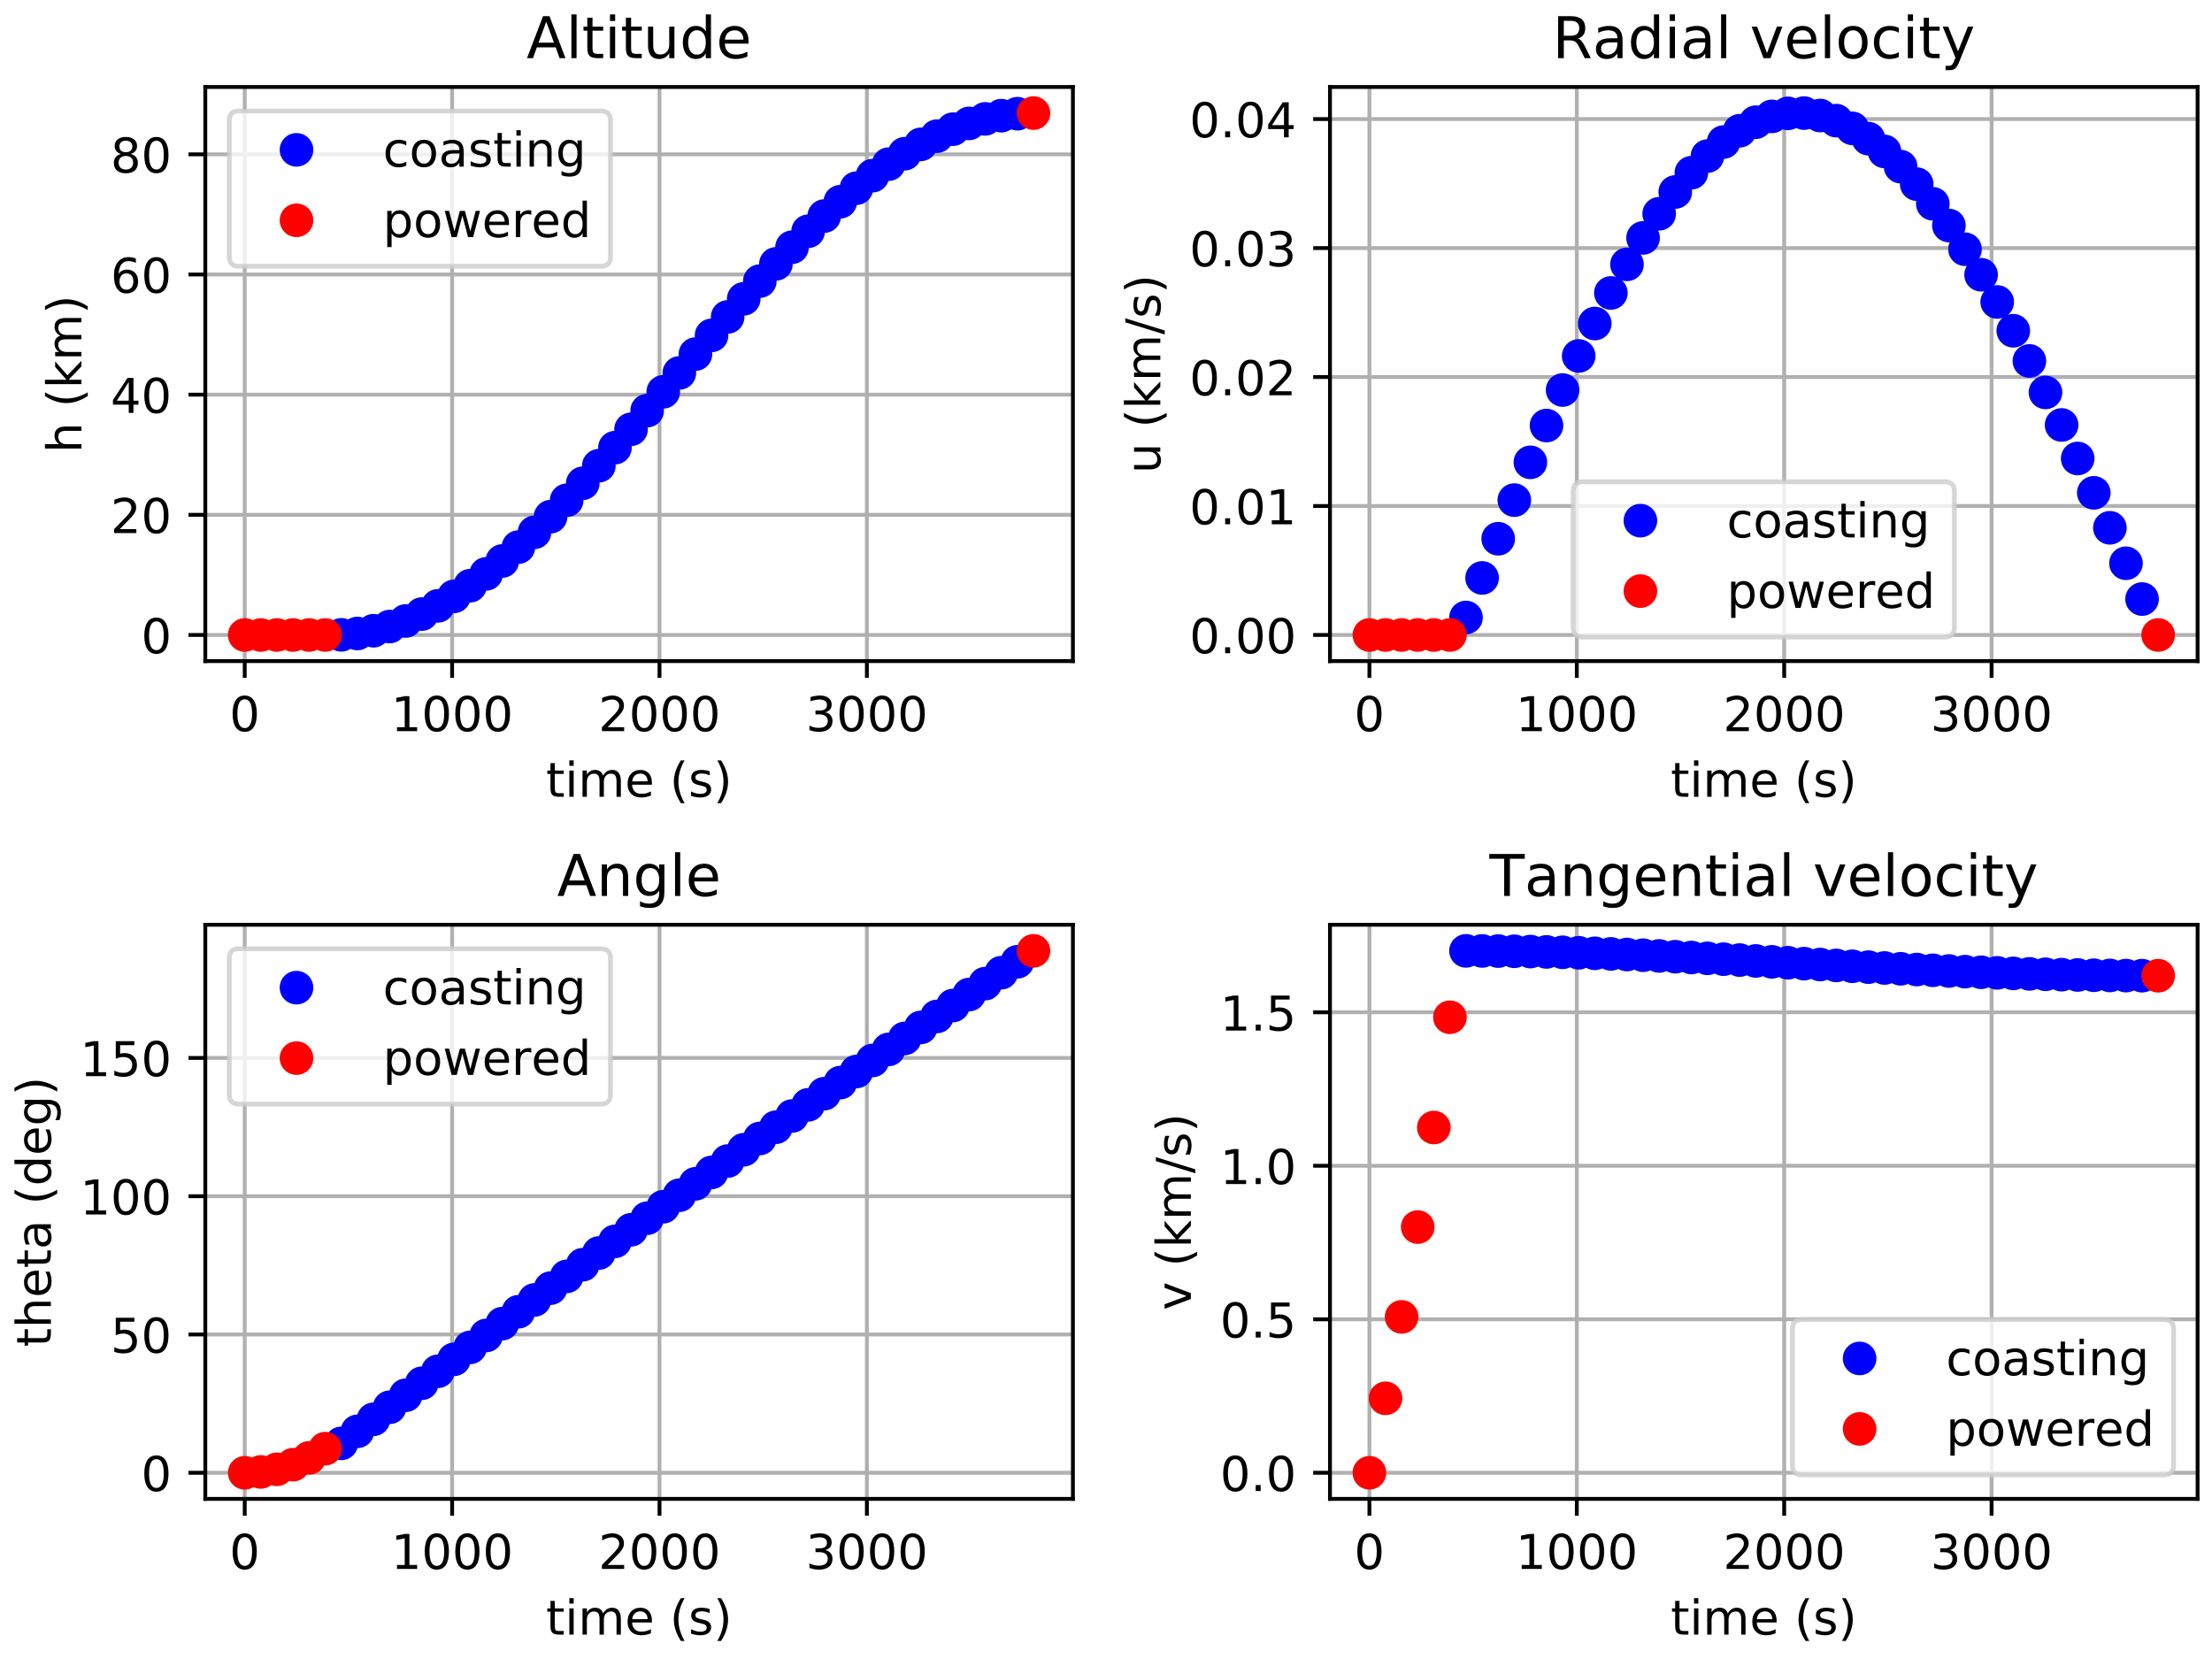 <?xml version="1.0" encoding="utf-8" standalone="no"?>
<!DOCTYPE svg PUBLIC "-//W3C//DTD SVG 1.1//EN"
  "http://www.w3.org/Graphics/SVG/1.1/DTD/svg11.dtd">
<!-- Created with matplotlib (https://matplotlib.org/) -->
<svg height="345.6pt" version="1.1" viewBox="0 0 460.8 345.6" width="460.8pt" xmlns="http://www.w3.org/2000/svg" xmlns:xlink="http://www.w3.org/1999/xlink">
 <defs>
  <style type="text/css">
*{stroke-linecap:butt;stroke-linejoin:round;white-space:pre;}
  </style>
 </defs>
 <g id="figure_1">
  <g id="patch_1">
   <path d="M 0 345.6 
L 460.8 345.6 
L 460.8 0 
L 0 0 
z
" style="fill:#ffffff;"/>
  </g>
  <g id="axes_1">
   <g id="patch_2">
    <path d="M 42.766 137.716 
L 223.507 137.716 
L 223.507 18.118 
L 42.766 18.118 
z
" style="fill:#ffffff;"/>
   </g>
   <g id="matplotlib.axis_1">
    <g id="xtick_1">
     <g id="line2d_1">
      <path clip-path="url(#p31c9028c1b)" d="M 50.981 137.716 
L 50.981 18.118 
" style="fill:none;stroke:#b0b0b0;stroke-linecap:square;stroke-width:0.8;"/>
     </g>
     <g id="line2d_2">
      <defs>
       <path d="M 0 0 
L 0 3.5 
" id="m221260bb22" style="stroke:#000000;stroke-width:0.8;"/>
      </defs>
      <g>
       <use style="stroke:#000000;stroke-width:0.8;" x="50.981" xlink:href="#m221260bb22" y="137.716"/>
      </g>
     </g>
     <g id="text_1">
      <!-- 0 -->
      <defs>
       <path d="M 31.781 66.406 
Q 24.172 66.406 20.328 58.906 
Q 16.5 51.422 16.5 36.375 
Q 16.5 21.391 20.328 13.891 
Q 24.172 6.391 31.781 6.391 
Q 39.453 6.391 43.281 13.891 
Q 47.125 21.391 47.125 36.375 
Q 47.125 51.422 43.281 58.906 
Q 39.453 66.406 31.781 66.406 
z
M 31.781 74.219 
Q 44.047 74.219 50.516 64.516 
Q 56.984 54.828 56.984 36.375 
Q 56.984 17.969 50.516 8.266 
Q 44.047 -1.422 31.781 -1.422 
Q 19.531 -1.422 13.062 8.266 
Q 6.594 17.969 6.594 36.375 
Q 6.594 54.828 13.062 64.516 
Q 19.531 74.219 31.781 74.219 
z
" id="DejaVuSans-48"/>
      </defs>
      <g transform="translate(47.8 152.314)scale(0.1 -0.1)">
       <use xlink:href="#DejaVuSans-48"/>
      </g>
     </g>
    </g>
    <g id="xtick_2">
     <g id="line2d_3">
      <path clip-path="url(#p31c9028c1b)" d="M 94.184 137.716 
L 94.184 18.118 
" style="fill:none;stroke:#b0b0b0;stroke-linecap:square;stroke-width:0.8;"/>
     </g>
     <g id="line2d_4">
      <g>
       <use style="stroke:#000000;stroke-width:0.8;" x="94.184" xlink:href="#m221260bb22" y="137.716"/>
      </g>
     </g>
     <g id="text_2">
      <!-- 1000 -->
      <defs>
       <path d="M 12.406 8.297 
L 28.516 8.297 
L 28.516 63.922 
L 10.984 60.406 
L 10.984 69.391 
L 28.422 72.906 
L 38.281 72.906 
L 38.281 8.297 
L 54.391 8.297 
L 54.391 0 
L 12.406 0 
z
" id="DejaVuSans-49"/>
      </defs>
      <g transform="translate(81.459 152.314)scale(0.1 -0.1)">
       <use xlink:href="#DejaVuSans-49"/>
       <use x="63.623" xlink:href="#DejaVuSans-48"/>
       <use x="127.246" xlink:href="#DejaVuSans-48"/>
       <use x="190.869" xlink:href="#DejaVuSans-48"/>
      </g>
     </g>
    </g>
    <g id="xtick_3">
     <g id="line2d_5">
      <path clip-path="url(#p31c9028c1b)" d="M 137.386 137.716 
L 137.386 18.118 
" style="fill:none;stroke:#b0b0b0;stroke-linecap:square;stroke-width:0.8;"/>
     </g>
     <g id="line2d_6">
      <g>
       <use style="stroke:#000000;stroke-width:0.8;" x="137.386" xlink:href="#m221260bb22" y="137.716"/>
      </g>
     </g>
     <g id="text_3">
      <!-- 2000 -->
      <defs>
       <path d="M 19.188 8.297 
L 53.609 8.297 
L 53.609 0 
L 7.328 0 
L 7.328 8.297 
Q 12.938 14.109 22.625 23.891 
Q 32.328 33.688 34.812 36.531 
Q 39.547 41.844 41.422 45.531 
Q 43.312 49.219 43.312 52.781 
Q 43.312 58.594 39.234 62.25 
Q 35.156 65.922 28.609 65.922 
Q 23.969 65.922 18.812 64.312 
Q 13.672 62.703 7.812 59.422 
L 7.812 69.391 
Q 13.766 71.781 18.938 73 
Q 24.125 74.219 28.422 74.219 
Q 39.75 74.219 46.484 68.547 
Q 53.219 62.891 53.219 53.422 
Q 53.219 48.922 51.531 44.891 
Q 49.859 40.875 45.406 35.406 
Q 44.188 33.984 37.641 27.219 
Q 31.109 20.453 19.188 8.297 
z
" id="DejaVuSans-50"/>
      </defs>
      <g transform="translate(124.661 152.314)scale(0.1 -0.1)">
       <use xlink:href="#DejaVuSans-50"/>
       <use x="63.623" xlink:href="#DejaVuSans-48"/>
       <use x="127.246" xlink:href="#DejaVuSans-48"/>
       <use x="190.869" xlink:href="#DejaVuSans-48"/>
      </g>
     </g>
    </g>
    <g id="xtick_4">
     <g id="line2d_7">
      <path clip-path="url(#p31c9028c1b)" d="M 180.588 137.716 
L 180.588 18.118 
" style="fill:none;stroke:#b0b0b0;stroke-linecap:square;stroke-width:0.8;"/>
     </g>
     <g id="line2d_8">
      <g>
       <use style="stroke:#000000;stroke-width:0.8;" x="180.588" xlink:href="#m221260bb22" y="137.716"/>
      </g>
     </g>
     <g id="text_4">
      <!-- 3000 -->
      <defs>
       <path d="M 40.578 39.312 
Q 47.656 37.797 51.625 33 
Q 55.609 28.219 55.609 21.188 
Q 55.609 10.406 48.188 4.484 
Q 40.766 -1.422 27.094 -1.422 
Q 22.516 -1.422 17.656 -0.516 
Q 12.797 0.391 7.625 2.203 
L 7.625 11.719 
Q 11.719 9.328 16.594 8.109 
Q 21.484 6.891 26.812 6.891 
Q 36.078 6.891 40.938 10.547 
Q 45.797 14.203 45.797 21.188 
Q 45.797 27.641 41.281 31.266 
Q 36.766 34.906 28.719 34.906 
L 20.219 34.906 
L 20.219 43.016 
L 29.109 43.016 
Q 36.375 43.016 40.234 45.922 
Q 44.094 48.828 44.094 54.297 
Q 44.094 59.906 40.109 62.906 
Q 36.141 65.922 28.719 65.922 
Q 24.656 65.922 20.016 65.031 
Q 15.375 64.156 9.812 62.312 
L 9.812 71.094 
Q 15.438 72.656 20.344 73.438 
Q 25.25 74.219 29.594 74.219 
Q 40.828 74.219 47.359 69.109 
Q 53.906 64.016 53.906 55.328 
Q 53.906 49.266 50.438 45.094 
Q 46.969 40.922 40.578 39.312 
z
" id="DejaVuSans-51"/>
      </defs>
      <g transform="translate(167.863 152.314)scale(0.1 -0.1)">
       <use xlink:href="#DejaVuSans-51"/>
       <use x="63.623" xlink:href="#DejaVuSans-48"/>
       <use x="127.246" xlink:href="#DejaVuSans-48"/>
       <use x="190.869" xlink:href="#DejaVuSans-48"/>
      </g>
     </g>
    </g>
    <g id="text_5">
     <!-- time (s) -->
     <defs>
      <path d="M 18.312 70.219 
L 18.312 54.688 
L 36.812 54.688 
L 36.812 47.703 
L 18.312 47.703 
L 18.312 18.016 
Q 18.312 11.328 20.141 9.422 
Q 21.969 7.516 27.594 7.516 
L 36.812 7.516 
L 36.812 0 
L 27.594 0 
Q 17.188 0 13.234 3.875 
Q 9.281 7.766 9.281 18.016 
L 9.281 47.703 
L 2.688 47.703 
L 2.688 54.688 
L 9.281 54.688 
L 9.281 70.219 
z
" id="DejaVuSans-116"/>
      <path d="M 9.422 54.688 
L 18.406 54.688 
L 18.406 0 
L 9.422 0 
z
M 9.422 75.984 
L 18.406 75.984 
L 18.406 64.594 
L 9.422 64.594 
z
" id="DejaVuSans-105"/>
      <path d="M 52 44.188 
Q 55.375 50.25 60.062 53.125 
Q 64.75 56 71.094 56 
Q 79.641 56 84.281 50.016 
Q 88.922 44.047 88.922 33.016 
L 88.922 0 
L 79.891 0 
L 79.891 32.719 
Q 79.891 40.578 77.094 44.375 
Q 74.312 48.188 68.609 48.188 
Q 61.625 48.188 57.562 43.547 
Q 53.516 38.922 53.516 30.906 
L 53.516 0 
L 44.484 0 
L 44.484 32.719 
Q 44.484 40.625 41.703 44.406 
Q 38.922 48.188 33.109 48.188 
Q 26.219 48.188 22.156 43.531 
Q 18.109 38.875 18.109 30.906 
L 18.109 0 
L 9.078 0 
L 9.078 54.688 
L 18.109 54.688 
L 18.109 46.188 
Q 21.188 51.219 25.484 53.609 
Q 29.781 56 35.688 56 
Q 41.656 56 45.828 52.969 
Q 50 49.953 52 44.188 
z
" id="DejaVuSans-109"/>
      <path d="M 56.203 29.594 
L 56.203 25.203 
L 14.891 25.203 
Q 15.484 15.922 20.484 11.062 
Q 25.484 6.203 34.422 6.203 
Q 39.594 6.203 44.453 7.469 
Q 49.312 8.734 54.109 11.281 
L 54.109 2.781 
Q 49.266 0.734 44.188 -0.344 
Q 39.109 -1.422 33.891 -1.422 
Q 20.797 -1.422 13.156 6.188 
Q 5.516 13.812 5.516 26.812 
Q 5.516 40.234 12.766 48.109 
Q 20.016 56 32.328 56 
Q 43.359 56 49.781 48.891 
Q 56.203 41.797 56.203 29.594 
z
M 47.219 32.234 
Q 47.125 39.594 43.094 43.984 
Q 39.062 48.391 32.422 48.391 
Q 24.906 48.391 20.391 44.141 
Q 15.875 39.891 15.188 32.172 
z
" id="DejaVuSans-101"/>
      <path id="DejaVuSans-32"/>
      <path d="M 31 75.875 
Q 24.469 64.656 21.281 53.656 
Q 18.109 42.672 18.109 31.391 
Q 18.109 20.125 21.312 9.062 
Q 24.516 -2 31 -13.188 
L 23.188 -13.188 
Q 15.875 -1.703 12.234 9.375 
Q 8.594 20.453 8.594 31.391 
Q 8.594 42.281 12.203 53.312 
Q 15.828 64.359 23.188 75.875 
z
" id="DejaVuSans-40"/>
      <path d="M 44.281 53.078 
L 44.281 44.578 
Q 40.484 46.531 36.375 47.5 
Q 32.281 48.484 27.875 48.484 
Q 21.188 48.484 17.844 46.438 
Q 14.5 44.391 14.5 40.281 
Q 14.5 37.156 16.891 35.375 
Q 19.281 33.594 26.516 31.984 
L 29.594 31.297 
Q 39.156 29.25 43.188 25.516 
Q 47.219 21.781 47.219 15.094 
Q 47.219 7.469 41.188 3.016 
Q 35.156 -1.422 24.609 -1.422 
Q 20.219 -1.422 15.453 -0.562 
Q 10.688 0.297 5.422 2 
L 5.422 11.281 
Q 10.406 8.688 15.234 7.391 
Q 20.062 6.109 24.812 6.109 
Q 31.156 6.109 34.562 8.281 
Q 37.984 10.453 37.984 14.406 
Q 37.984 18.062 35.516 20.016 
Q 33.062 21.969 24.703 23.781 
L 21.578 24.516 
Q 13.234 26.266 9.516 29.906 
Q 5.812 33.547 5.812 39.891 
Q 5.812 47.609 11.281 51.797 
Q 16.75 56 26.812 56 
Q 31.781 56 36.172 55.266 
Q 40.578 54.547 44.281 53.078 
z
" id="DejaVuSans-115"/>
      <path d="M 8.016 75.875 
L 15.828 75.875 
Q 23.141 64.359 26.781 53.312 
Q 30.422 42.281 30.422 31.391 
Q 30.422 20.453 26.781 9.375 
Q 23.141 -1.703 15.828 -13.188 
L 8.016 -13.188 
Q 14.5 -2 17.703 9.062 
Q 20.906 20.125 20.906 31.391 
Q 20.906 42.672 17.703 53.656 
Q 14.5 64.656 8.016 75.875 
z
" id="DejaVuSans-41"/>
     </defs>
     <g transform="translate(113.745 165.992)scale(0.1 -0.1)">
      <use xlink:href="#DejaVuSans-116"/>
      <use x="39.209" xlink:href="#DejaVuSans-105"/>
      <use x="66.992" xlink:href="#DejaVuSans-109"/>
      <use x="164.404" xlink:href="#DejaVuSans-101"/>
      <use x="225.928" xlink:href="#DejaVuSans-32"/>
      <use x="257.715" xlink:href="#DejaVuSans-40"/>
      <use x="296.729" xlink:href="#DejaVuSans-115"/>
      <use x="348.828" xlink:href="#DejaVuSans-41"/>
     </g>
    </g>
   </g>
   <g id="matplotlib.axis_2">
    <g id="ytick_1">
     <g id="line2d_9">
      <path clip-path="url(#p31c9028c1b)" d="M 42.766 132.279 
L 223.507 132.279 
" style="fill:none;stroke:#b0b0b0;stroke-linecap:square;stroke-width:0.8;"/>
     </g>
     <g id="line2d_10">
      <defs>
       <path d="M 0 0 
L -3.5 0 
" id="mdfd955693f" style="stroke:#000000;stroke-width:0.8;"/>
      </defs>
      <g>
       <use style="stroke:#000000;stroke-width:0.8;" x="42.766" xlink:href="#mdfd955693f" y="132.279"/>
      </g>
     </g>
     <g id="text_6">
      <!-- 0 -->
      <g transform="translate(29.403 136.078)scale(0.1 -0.1)">
       <use xlink:href="#DejaVuSans-48"/>
      </g>
     </g>
    </g>
    <g id="ytick_2">
     <g id="line2d_11">
      <path clip-path="url(#p31c9028c1b)" d="M 42.766 107.248 
L 223.507 107.248 
" style="fill:none;stroke:#b0b0b0;stroke-linecap:square;stroke-width:0.8;"/>
     </g>
     <g id="line2d_12">
      <g>
       <use style="stroke:#000000;stroke-width:0.8;" x="42.766" xlink:href="#mdfd955693f" y="107.248"/>
      </g>
     </g>
     <g id="text_7">
      <!-- 20 -->
      <g transform="translate(23.041 111.047)scale(0.1 -0.1)">
       <use xlink:href="#DejaVuSans-50"/>
       <use x="63.623" xlink:href="#DejaVuSans-48"/>
      </g>
     </g>
    </g>
    <g id="ytick_3">
     <g id="line2d_13">
      <path clip-path="url(#p31c9028c1b)" d="M 42.766 82.216 
L 223.507 82.216 
" style="fill:none;stroke:#b0b0b0;stroke-linecap:square;stroke-width:0.8;"/>
     </g>
     <g id="line2d_14">
      <g>
       <use style="stroke:#000000;stroke-width:0.8;" x="42.766" xlink:href="#mdfd955693f" y="82.216"/>
      </g>
     </g>
     <g id="text_8">
      <!-- 40 -->
      <defs>
       <path d="M 37.797 64.312 
L 12.891 25.391 
L 37.797 25.391 
z
M 35.203 72.906 
L 47.609 72.906 
L 47.609 25.391 
L 58.016 25.391 
L 58.016 17.188 
L 47.609 17.188 
L 47.609 0 
L 37.797 0 
L 37.797 17.188 
L 4.891 17.188 
L 4.891 26.703 
z
" id="DejaVuSans-52"/>
      </defs>
      <g transform="translate(23.041 86.015)scale(0.1 -0.1)">
       <use xlink:href="#DejaVuSans-52"/>
       <use x="63.623" xlink:href="#DejaVuSans-48"/>
      </g>
     </g>
    </g>
    <g id="ytick_4">
     <g id="line2d_15">
      <path clip-path="url(#p31c9028c1b)" d="M 42.766 57.185 
L 223.507 57.185 
" style="fill:none;stroke:#b0b0b0;stroke-linecap:square;stroke-width:0.8;"/>
     </g>
     <g id="line2d_16">
      <g>
       <use style="stroke:#000000;stroke-width:0.8;" x="42.766" xlink:href="#mdfd955693f" y="57.185"/>
      </g>
     </g>
     <g id="text_9">
      <!-- 60 -->
      <defs>
       <path d="M 33.016 40.375 
Q 26.375 40.375 22.484 35.828 
Q 18.609 31.297 18.609 23.391 
Q 18.609 15.531 22.484 10.953 
Q 26.375 6.391 33.016 6.391 
Q 39.656 6.391 43.531 10.953 
Q 47.406 15.531 47.406 23.391 
Q 47.406 31.297 43.531 35.828 
Q 39.656 40.375 33.016 40.375 
z
M 52.594 71.297 
L 52.594 62.312 
Q 48.875 64.062 45.094 64.984 
Q 41.312 65.922 37.594 65.922 
Q 27.828 65.922 22.672 59.328 
Q 17.531 52.734 16.797 39.406 
Q 19.672 43.656 24.016 45.922 
Q 28.375 48.188 33.594 48.188 
Q 44.578 48.188 50.953 41.516 
Q 57.328 34.859 57.328 23.391 
Q 57.328 12.156 50.688 5.359 
Q 44.047 -1.422 33.016 -1.422 
Q 20.359 -1.422 13.672 8.266 
Q 6.984 17.969 6.984 36.375 
Q 6.984 53.656 15.188 63.938 
Q 23.391 74.219 37.203 74.219 
Q 40.922 74.219 44.703 73.484 
Q 48.484 72.75 52.594 71.297 
z
" id="DejaVuSans-54"/>
      </defs>
      <g transform="translate(23.041 60.984)scale(0.1 -0.1)">
       <use xlink:href="#DejaVuSans-54"/>
       <use x="63.623" xlink:href="#DejaVuSans-48"/>
      </g>
     </g>
    </g>
    <g id="ytick_5">
     <g id="line2d_17">
      <path clip-path="url(#p31c9028c1b)" d="M 42.766 32.153 
L 223.507 32.153 
" style="fill:none;stroke:#b0b0b0;stroke-linecap:square;stroke-width:0.8;"/>
     </g>
     <g id="line2d_18">
      <g>
       <use style="stroke:#000000;stroke-width:0.8;" x="42.766" xlink:href="#mdfd955693f" y="32.153"/>
      </g>
     </g>
     <g id="text_10">
      <!-- 80 -->
      <defs>
       <path d="M 31.781 34.625 
Q 24.75 34.625 20.719 30.859 
Q 16.703 27.094 16.703 20.516 
Q 16.703 13.922 20.719 10.156 
Q 24.75 6.391 31.781 6.391 
Q 38.812 6.391 42.859 10.172 
Q 46.922 13.969 46.922 20.516 
Q 46.922 27.094 42.891 30.859 
Q 38.875 34.625 31.781 34.625 
z
M 21.922 38.812 
Q 15.578 40.375 12.031 44.719 
Q 8.5 49.078 8.5 55.328 
Q 8.5 64.062 14.719 69.141 
Q 20.953 74.219 31.781 74.219 
Q 42.672 74.219 48.875 69.141 
Q 55.078 64.062 55.078 55.328 
Q 55.078 49.078 51.531 44.719 
Q 48 40.375 41.703 38.812 
Q 48.828 37.156 52.797 32.312 
Q 56.781 27.484 56.781 20.516 
Q 56.781 9.906 50.312 4.234 
Q 43.844 -1.422 31.781 -1.422 
Q 19.734 -1.422 13.25 4.234 
Q 6.781 9.906 6.781 20.516 
Q 6.781 27.484 10.781 32.312 
Q 14.797 37.156 21.922 38.812 
z
M 18.312 54.391 
Q 18.312 48.734 21.844 45.562 
Q 25.391 42.391 31.781 42.391 
Q 38.141 42.391 41.719 45.562 
Q 45.312 48.734 45.312 54.391 
Q 45.312 60.062 41.719 63.234 
Q 38.141 66.406 31.781 66.406 
Q 25.391 66.406 21.844 63.234 
Q 18.312 60.062 18.312 54.391 
z
" id="DejaVuSans-56"/>
      </defs>
      <g transform="translate(23.041 35.952)scale(0.1 -0.1)">
       <use xlink:href="#DejaVuSans-56"/>
       <use x="63.623" xlink:href="#DejaVuSans-48"/>
      </g>
     </g>
    </g>
    <g id="text_11">
     <!-- h (km) -->
     <defs>
      <path d="M 54.891 33.016 
L 54.891 0 
L 45.906 0 
L 45.906 32.719 
Q 45.906 40.484 42.875 44.328 
Q 39.844 48.188 33.797 48.188 
Q 26.516 48.188 22.312 43.547 
Q 18.109 38.922 18.109 30.906 
L 18.109 0 
L 9.078 0 
L 9.078 75.984 
L 18.109 75.984 
L 18.109 46.188 
Q 21.344 51.125 25.703 53.562 
Q 30.078 56 35.797 56 
Q 45.219 56 50.047 50.172 
Q 54.891 44.344 54.891 33.016 
z
" id="DejaVuSans-104"/>
      <path d="M 9.078 75.984 
L 18.109 75.984 
L 18.109 31.109 
L 44.922 54.688 
L 56.391 54.688 
L 27.391 29.109 
L 57.625 0 
L 45.906 0 
L 18.109 26.703 
L 18.109 0 
L 9.078 0 
z
" id="DejaVuSans-107"/>
     </defs>
     <g transform="translate(16.961 94.342)rotate(-90)scale(0.1 -0.1)">
      <use xlink:href="#DejaVuSans-104"/>
      <use x="63.379" xlink:href="#DejaVuSans-32"/>
      <use x="95.166" xlink:href="#DejaVuSans-40"/>
      <use x="134.18" xlink:href="#DejaVuSans-107"/>
      <use x="192.09" xlink:href="#DejaVuSans-109"/>
      <use x="289.502" xlink:href="#DejaVuSans-41"/>
     </g>
    </g>
   </g>
   <g id="line2d_19">
    <defs>
     <path d="M 0 3 
C 0.796 3 1.559 2.684 2.121 2.121 
C 2.684 1.559 3 0.796 3 0 
C 3 -0.796 2.684 -1.559 2.121 -2.121 
C 1.559 -2.684 0.796 -3 0 -3 
C -0.796 -3 -1.559 -2.684 -2.121 -2.121 
C -2.684 -1.559 -3 -0.796 -3 0 
C -3 0.796 -2.684 1.559 -2.121 2.121 
C -1.559 2.684 -0.796 3 0 3 
z
" id="ma62bbd8fff" style="stroke:#0000ff;"/>
    </defs>
    <g clip-path="url(#p31c9028c1b)">
     <use style="fill:#0000ff;stroke:#0000ff;" x="71.101" xlink:href="#ma62bbd8fff" y="132.25"/>
     <use style="fill:#0000ff;stroke:#0000ff;" x="74.454" xlink:href="#ma62bbd8fff" y="131.969"/>
     <use style="fill:#0000ff;stroke:#0000ff;" x="77.807" xlink:href="#ma62bbd8fff" y="131.392"/>
     <use style="fill:#0000ff;stroke:#0000ff;" x="81.161" xlink:href="#ma62bbd8fff" y="130.521"/>
     <use style="fill:#0000ff;stroke:#0000ff;" x="84.514" xlink:href="#ma62bbd8fff" y="129.362"/>
     <use style="fill:#0000ff;stroke:#0000ff;" x="87.867" xlink:href="#ma62bbd8fff" y="127.923"/>
     <use style="fill:#0000ff;stroke:#0000ff;" x="91.221" xlink:href="#ma62bbd8fff" y="126.211"/>
     <use style="fill:#0000ff;stroke:#0000ff;" x="94.574" xlink:href="#ma62bbd8fff" y="124.236"/>
     <use style="fill:#0000ff;stroke:#0000ff;" x="97.927" xlink:href="#ma62bbd8fff" y="122.011"/>
     <use style="fill:#0000ff;stroke:#0000ff;" x="101.28" xlink:href="#ma62bbd8fff" y="119.549"/>
     <use style="fill:#0000ff;stroke:#0000ff;" x="104.634" xlink:href="#ma62bbd8fff" y="116.864"/>
     <use style="fill:#0000ff;stroke:#0000ff;" x="107.987" xlink:href="#ma62bbd8fff" y="113.972"/>
     <use style="fill:#0000ff;stroke:#0000ff;" x="111.34" xlink:href="#ma62bbd8fff" y="110.889"/>
     <use style="fill:#0000ff;stroke:#0000ff;" x="114.693" xlink:href="#ma62bbd8fff" y="107.632"/>
     <use style="fill:#0000ff;stroke:#0000ff;" x="118.047" xlink:href="#ma62bbd8fff" y="104.222"/>
     <use style="fill:#0000ff;stroke:#0000ff;" x="121.4" xlink:href="#ma62bbd8fff" y="100.676"/>
     <use style="fill:#0000ff;stroke:#0000ff;" x="124.753" xlink:href="#ma62bbd8fff" y="97.014"/>
     <use style="fill:#0000ff;stroke:#0000ff;" x="128.106" xlink:href="#ma62bbd8fff" y="93.257"/>
     <use style="fill:#0000ff;stroke:#0000ff;" x="131.46" xlink:href="#ma62bbd8fff" y="89.426"/>
     <use style="fill:#0000ff;stroke:#0000ff;" x="134.813" xlink:href="#ma62bbd8fff" y="85.54"/>
     <use style="fill:#0000ff;stroke:#0000ff;" x="138.166" xlink:href="#ma62bbd8fff" y="81.621"/>
     <use style="fill:#0000ff;stroke:#0000ff;" x="141.519" xlink:href="#ma62bbd8fff" y="77.689"/>
     <use style="fill:#0000ff;stroke:#0000ff;" x="144.873" xlink:href="#ma62bbd8fff" y="73.766"/>
     <use style="fill:#0000ff;stroke:#0000ff;" x="148.226" xlink:href="#ma62bbd8fff" y="69.871"/>
     <use style="fill:#0000ff;stroke:#0000ff;" x="151.579" xlink:href="#ma62bbd8fff" y="66.024"/>
     <use style="fill:#0000ff;stroke:#0000ff;" x="154.932" xlink:href="#ma62bbd8fff" y="62.246"/>
     <use style="fill:#0000ff;stroke:#0000ff;" x="158.286" xlink:href="#ma62bbd8fff" y="58.554"/>
     <use style="fill:#0000ff;stroke:#0000ff;" x="161.639" xlink:href="#ma62bbd8fff" y="54.968"/>
     <use style="fill:#0000ff;stroke:#0000ff;" x="164.992" xlink:href="#ma62bbd8fff" y="51.505"/>
     <use style="fill:#0000ff;stroke:#0000ff;" x="168.346" xlink:href="#ma62bbd8fff" y="48.181"/>
     <use style="fill:#0000ff;stroke:#0000ff;" x="171.699" xlink:href="#ma62bbd8fff" y="45.014"/>
     <use style="fill:#0000ff;stroke:#0000ff;" x="175.052" xlink:href="#ma62bbd8fff" y="42.018"/>
     <use style="fill:#0000ff;stroke:#0000ff;" x="178.405" xlink:href="#ma62bbd8fff" y="39.208"/>
     <use style="fill:#0000ff;stroke:#0000ff;" x="181.759" xlink:href="#ma62bbd8fff" y="36.596"/>
     <use style="fill:#0000ff;stroke:#0000ff;" x="185.112" xlink:href="#ma62bbd8fff" y="34.196"/>
     <use style="fill:#0000ff;stroke:#0000ff;" x="188.465" xlink:href="#ma62bbd8fff" y="32.017"/>
     <use style="fill:#0000ff;stroke:#0000ff;" x="191.818" xlink:href="#ma62bbd8fff" y="30.071"/>
     <use style="fill:#0000ff;stroke:#0000ff;" x="195.172" xlink:href="#ma62bbd8fff" y="28.366"/>
     <use style="fill:#0000ff;stroke:#0000ff;" x="198.525" xlink:href="#ma62bbd8fff" y="26.909"/>
     <use style="fill:#0000ff;stroke:#0000ff;" x="201.878" xlink:href="#ma62bbd8fff" y="25.709"/>
     <use style="fill:#0000ff;stroke:#0000ff;" x="205.231" xlink:href="#ma62bbd8fff" y="24.77"/>
     <use style="fill:#0000ff;stroke:#0000ff;" x="208.585" xlink:href="#ma62bbd8fff" y="24.096"/>
     <use style="fill:#0000ff;stroke:#0000ff;" x="211.938" xlink:href="#ma62bbd8fff" y="23.69"/>
    </g>
   </g>
   <g id="line2d_20">
    <defs>
     <path d="M 0 3 
C 0.796 3 1.559 2.684 2.121 2.121 
C 2.684 1.559 3 0.796 3 0 
C 3 -0.796 2.684 -1.559 2.121 -2.121 
C 1.559 -2.684 0.796 -3 0 -3 
C -0.796 -3 -1.559 -2.684 -2.121 -2.121 
C -2.684 -1.559 -3 -0.796 -3 0 
C -3 0.796 -2.684 1.559 -2.121 2.121 
C -1.559 2.684 -0.796 3 0 3 
z
" id="medeeeec74b" style="stroke:#ff0000;"/>
    </defs>
    <g clip-path="url(#p31c9028c1b)">
     <use style="fill:#ff0000;stroke:#ff0000;" x="50.981" xlink:href="#medeeeec74b" y="132.279"/>
     <use style="fill:#ff0000;stroke:#ff0000;" x="54.335" xlink:href="#medeeeec74b" y="132.279"/>
     <use style="fill:#ff0000;stroke:#ff0000;" x="57.688" xlink:href="#medeeeec74b" y="132.279"/>
     <use style="fill:#ff0000;stroke:#ff0000;" x="61.041" xlink:href="#medeeeec74b" y="132.279"/>
     <use style="fill:#ff0000;stroke:#ff0000;" x="64.394" xlink:href="#medeeeec74b" y="132.279"/>
     <use style="fill:#ff0000;stroke:#ff0000;" x="67.748" xlink:href="#medeeeec74b" y="132.279"/>
     <use style="fill:#ff0000;stroke:#ff0000;" x="215.291" xlink:href="#medeeeec74b" y="23.555"/>
    </g>
   </g>
   <g id="patch_3">
    <path d="M 42.766 137.716 
L 42.766 18.118 
" style="fill:none;stroke:#000000;stroke-linecap:square;stroke-linejoin:miter;stroke-width:0.8;"/>
   </g>
   <g id="patch_4">
    <path d="M 223.507 137.716 
L 223.507 18.118 
" style="fill:none;stroke:#000000;stroke-linecap:square;stroke-linejoin:miter;stroke-width:0.8;"/>
   </g>
   <g id="patch_5">
    <path d="M 42.766 137.716 
L 223.507 137.716 
" style="fill:none;stroke:#000000;stroke-linecap:square;stroke-linejoin:miter;stroke-width:0.8;"/>
   </g>
   <g id="patch_6">
    <path d="M 42.766 18.118 
L 223.507 18.118 
" style="fill:none;stroke:#000000;stroke-linecap:square;stroke-linejoin:miter;stroke-width:0.8;"/>
   </g>
   <g id="text_12">
    <!-- Altitude -->
    <defs>
     <path d="M 34.188 63.188 
L 20.797 26.906 
L 47.609 26.906 
z
M 28.609 72.906 
L 39.797 72.906 
L 67.578 0 
L 57.328 0 
L 50.688 18.703 
L 17.828 18.703 
L 11.188 0 
L 0.781 0 
z
" id="DejaVuSans-65"/>
     <path d="M 9.422 75.984 
L 18.406 75.984 
L 18.406 0 
L 9.422 0 
z
" id="DejaVuSans-108"/>
     <path d="M 8.5 21.578 
L 8.5 54.688 
L 17.484 54.688 
L 17.484 21.922 
Q 17.484 14.156 20.5 10.266 
Q 23.531 6.391 29.594 6.391 
Q 36.859 6.391 41.078 11.031 
Q 45.312 15.672 45.312 23.688 
L 45.312 54.688 
L 54.297 54.688 
L 54.297 0 
L 45.312 0 
L 45.312 8.406 
Q 42.047 3.422 37.719 1 
Q 33.406 -1.422 27.688 -1.422 
Q 18.266 -1.422 13.375 4.438 
Q 8.5 10.297 8.5 21.578 
z
M 31.109 56 
z
" id="DejaVuSans-117"/>
     <path d="M 45.406 46.391 
L 45.406 75.984 
L 54.391 75.984 
L 54.391 0 
L 45.406 0 
L 45.406 8.203 
Q 42.578 3.328 38.25 0.953 
Q 33.938 -1.422 27.875 -1.422 
Q 17.969 -1.422 11.734 6.484 
Q 5.516 14.406 5.516 27.297 
Q 5.516 40.188 11.734 48.094 
Q 17.969 56 27.875 56 
Q 33.938 56 38.25 53.625 
Q 42.578 51.266 45.406 46.391 
z
M 14.797 27.297 
Q 14.797 17.391 18.875 11.75 
Q 22.953 6.109 30.078 6.109 
Q 37.203 6.109 41.297 11.75 
Q 45.406 17.391 45.406 27.297 
Q 45.406 37.203 41.297 42.844 
Q 37.203 48.484 30.078 48.484 
Q 22.953 48.484 18.875 42.844 
Q 14.797 37.203 14.797 27.297 
z
" id="DejaVuSans-100"/>
    </defs>
    <g transform="translate(109.69 12.118)scale(0.12 -0.12)">
     <use xlink:href="#DejaVuSans-65"/>
     <use x="68.408" xlink:href="#DejaVuSans-108"/>
     <use x="96.191" xlink:href="#DejaVuSans-116"/>
     <use x="135.4" xlink:href="#DejaVuSans-105"/>
     <use x="163.184" xlink:href="#DejaVuSans-116"/>
     <use x="202.393" xlink:href="#DejaVuSans-117"/>
     <use x="265.771" xlink:href="#DejaVuSans-100"/>
     <use x="329.248" xlink:href="#DejaVuSans-101"/>
    </g>
   </g>
   <g id="legend_1">
    <g id="patch_7">
     <path d="M 49.766 55.475 
L 125.174 55.475 
Q 127.174 55.475 127.174 53.475 
L 127.174 25.118 
Q 127.174 23.118 125.174 23.118 
L 49.766 23.118 
Q 47.766 23.118 47.766 25.118 
L 47.766 53.475 
Q 47.766 55.475 49.766 55.475 
z
" style="fill:#ffffff;opacity:0.8;stroke:#cccccc;stroke-linejoin:miter;"/>
    </g>
    <g id="line2d_21"/>
    <g id="line2d_22">
     <g>
      <use style="fill:#0000ff;stroke:#0000ff;" x="61.766" xlink:href="#ma62bbd8fff" y="31.217"/>
     </g>
    </g>
    <g id="text_13">
     <!-- coasting -->
     <defs>
      <path d="M 48.781 52.594 
L 48.781 44.188 
Q 44.969 46.297 41.141 47.344 
Q 37.312 48.391 33.406 48.391 
Q 24.656 48.391 19.812 42.844 
Q 14.984 37.312 14.984 27.297 
Q 14.984 17.281 19.812 11.734 
Q 24.656 6.203 33.406 6.203 
Q 37.312 6.203 41.141 7.25 
Q 44.969 8.297 48.781 10.406 
L 48.781 2.094 
Q 45.016 0.344 40.984 -0.531 
Q 36.969 -1.422 32.422 -1.422 
Q 20.062 -1.422 12.781 6.344 
Q 5.516 14.109 5.516 27.297 
Q 5.516 40.672 12.859 48.328 
Q 20.219 56 33.016 56 
Q 37.156 56 41.109 55.141 
Q 45.062 54.297 48.781 52.594 
z
" id="DejaVuSans-99"/>
      <path d="M 30.609 48.391 
Q 23.391 48.391 19.188 42.75 
Q 14.984 37.109 14.984 27.297 
Q 14.984 17.484 19.156 11.844 
Q 23.344 6.203 30.609 6.203 
Q 37.797 6.203 41.984 11.859 
Q 46.188 17.531 46.188 27.297 
Q 46.188 37.016 41.984 42.703 
Q 37.797 48.391 30.609 48.391 
z
M 30.609 56 
Q 42.328 56 49.016 48.375 
Q 55.719 40.766 55.719 27.297 
Q 55.719 13.875 49.016 6.219 
Q 42.328 -1.422 30.609 -1.422 
Q 18.844 -1.422 12.172 6.219 
Q 5.516 13.875 5.516 27.297 
Q 5.516 40.766 12.172 48.375 
Q 18.844 56 30.609 56 
z
" id="DejaVuSans-111"/>
      <path d="M 34.281 27.484 
Q 23.391 27.484 19.188 25 
Q 14.984 22.516 14.984 16.5 
Q 14.984 11.719 18.141 8.906 
Q 21.297 6.109 26.703 6.109 
Q 34.188 6.109 38.703 11.406 
Q 43.219 16.703 43.219 25.484 
L 43.219 27.484 
z
M 52.203 31.203 
L 52.203 0 
L 43.219 0 
L 43.219 8.297 
Q 40.141 3.328 35.547 0.953 
Q 30.953 -1.422 24.312 -1.422 
Q 15.922 -1.422 10.953 3.297 
Q 6 8.016 6 15.922 
Q 6 25.141 12.172 29.828 
Q 18.359 34.516 30.609 34.516 
L 43.219 34.516 
L 43.219 35.406 
Q 43.219 41.609 39.141 45 
Q 35.062 48.391 27.688 48.391 
Q 23 48.391 18.547 47.266 
Q 14.109 46.141 10.016 43.891 
L 10.016 52.203 
Q 14.938 54.109 19.578 55.047 
Q 24.219 56 28.609 56 
Q 40.484 56 46.344 49.844 
Q 52.203 43.703 52.203 31.203 
z
" id="DejaVuSans-97"/>
      <path d="M 54.891 33.016 
L 54.891 0 
L 45.906 0 
L 45.906 32.719 
Q 45.906 40.484 42.875 44.328 
Q 39.844 48.188 33.797 48.188 
Q 26.516 48.188 22.312 43.547 
Q 18.109 38.922 18.109 30.906 
L 18.109 0 
L 9.078 0 
L 9.078 54.688 
L 18.109 54.688 
L 18.109 46.188 
Q 21.344 51.125 25.703 53.562 
Q 30.078 56 35.797 56 
Q 45.219 56 50.047 50.172 
Q 54.891 44.344 54.891 33.016 
z
" id="DejaVuSans-110"/>
      <path d="M 45.406 27.984 
Q 45.406 37.75 41.375 43.109 
Q 37.359 48.484 30.078 48.484 
Q 22.859 48.484 18.828 43.109 
Q 14.797 37.75 14.797 27.984 
Q 14.797 18.266 18.828 12.891 
Q 22.859 7.516 30.078 7.516 
Q 37.359 7.516 41.375 12.891 
Q 45.406 18.266 45.406 27.984 
z
M 54.391 6.781 
Q 54.391 -7.172 48.188 -13.984 
Q 42 -20.797 29.203 -20.797 
Q 24.469 -20.797 20.266 -20.094 
Q 16.062 -19.391 12.109 -17.922 
L 12.109 -9.188 
Q 16.062 -11.328 19.922 -12.344 
Q 23.781 -13.375 27.781 -13.375 
Q 36.625 -13.375 41.016 -8.766 
Q 45.406 -4.156 45.406 5.172 
L 45.406 9.625 
Q 42.625 4.781 38.281 2.391 
Q 33.938 0 27.875 0 
Q 17.828 0 11.672 7.656 
Q 5.516 15.328 5.516 27.984 
Q 5.516 40.672 11.672 48.328 
Q 17.828 56 27.875 56 
Q 33.938 56 38.281 53.609 
Q 42.625 51.219 45.406 46.391 
L 45.406 54.688 
L 54.391 54.688 
z
" id="DejaVuSans-103"/>
     </defs>
     <g transform="translate(79.766 34.717)scale(0.1 -0.1)">
      <use xlink:href="#DejaVuSans-99"/>
      <use x="54.98" xlink:href="#DejaVuSans-111"/>
      <use x="116.162" xlink:href="#DejaVuSans-97"/>
      <use x="177.441" xlink:href="#DejaVuSans-115"/>
      <use x="229.541" xlink:href="#DejaVuSans-116"/>
      <use x="268.75" xlink:href="#DejaVuSans-105"/>
      <use x="296.533" xlink:href="#DejaVuSans-110"/>
      <use x="359.912" xlink:href="#DejaVuSans-103"/>
     </g>
    </g>
    <g id="line2d_23"/>
    <g id="line2d_24">
     <g>
      <use style="fill:#ff0000;stroke:#ff0000;" x="61.766" xlink:href="#medeeeec74b" y="45.895"/>
     </g>
    </g>
    <g id="text_14">
     <!-- powered -->
     <defs>
      <path d="M 18.109 8.203 
L 18.109 -20.797 
L 9.078 -20.797 
L 9.078 54.688 
L 18.109 54.688 
L 18.109 46.391 
Q 20.953 51.266 25.266 53.625 
Q 29.594 56 35.594 56 
Q 45.562 56 51.781 48.094 
Q 58.016 40.188 58.016 27.297 
Q 58.016 14.406 51.781 6.484 
Q 45.562 -1.422 35.594 -1.422 
Q 29.594 -1.422 25.266 0.953 
Q 20.953 3.328 18.109 8.203 
z
M 48.688 27.297 
Q 48.688 37.203 44.609 42.844 
Q 40.531 48.484 33.406 48.484 
Q 26.266 48.484 22.188 42.844 
Q 18.109 37.203 18.109 27.297 
Q 18.109 17.391 22.188 11.75 
Q 26.266 6.109 33.406 6.109 
Q 40.531 6.109 44.609 11.75 
Q 48.688 17.391 48.688 27.297 
z
" id="DejaVuSans-112"/>
      <path d="M 4.203 54.688 
L 13.188 54.688 
L 24.422 12.016 
L 35.594 54.688 
L 46.188 54.688 
L 57.422 12.016 
L 68.609 54.688 
L 77.594 54.688 
L 63.281 0 
L 52.688 0 
L 40.922 44.828 
L 29.109 0 
L 18.5 0 
z
" id="DejaVuSans-119"/>
      <path d="M 41.109 46.297 
Q 39.594 47.172 37.812 47.578 
Q 36.031 48 33.891 48 
Q 26.266 48 22.188 43.047 
Q 18.109 38.094 18.109 28.812 
L 18.109 0 
L 9.078 0 
L 9.078 54.688 
L 18.109 54.688 
L 18.109 46.188 
Q 20.953 51.172 25.484 53.578 
Q 30.031 56 36.531 56 
Q 37.453 56 38.578 55.875 
Q 39.703 55.766 41.062 55.516 
z
" id="DejaVuSans-114"/>
     </defs>
     <g transform="translate(79.766 49.395)scale(0.1 -0.1)">
      <use xlink:href="#DejaVuSans-112"/>
      <use x="63.477" xlink:href="#DejaVuSans-111"/>
      <use x="124.658" xlink:href="#DejaVuSans-119"/>
      <use x="206.445" xlink:href="#DejaVuSans-101"/>
      <use x="267.969" xlink:href="#DejaVuSans-114"/>
      <use x="309.051" xlink:href="#DejaVuSans-101"/>
      <use x="370.574" xlink:href="#DejaVuSans-100"/>
     </g>
    </g>
   </g>
  </g>
  <g id="axes_2">
   <g id="patch_8">
    <path d="M 277.059 137.716 
L 457.8 137.716 
L 457.8 18.118 
L 277.059 18.118 
z
" style="fill:#ffffff;"/>
   </g>
   <g id="matplotlib.axis_3">
    <g id="xtick_5">
     <g id="line2d_25">
      <path clip-path="url(#p08bd1bea88)" d="M 285.274 137.716 
L 285.274 18.118 
" style="fill:none;stroke:#b0b0b0;stroke-linecap:square;stroke-width:0.8;"/>
     </g>
     <g id="line2d_26">
      <g>
       <use style="stroke:#000000;stroke-width:0.8;" x="285.274" xlink:href="#m221260bb22" y="137.716"/>
      </g>
     </g>
     <g id="text_15">
      <!-- 0 -->
      <g transform="translate(282.093 152.314)scale(0.1 -0.1)">
       <use xlink:href="#DejaVuSans-48"/>
      </g>
     </g>
    </g>
    <g id="xtick_6">
     <g id="line2d_27">
      <path clip-path="url(#p08bd1bea88)" d="M 328.477 137.716 
L 328.477 18.118 
" style="fill:none;stroke:#b0b0b0;stroke-linecap:square;stroke-width:0.8;"/>
     </g>
     <g id="line2d_28">
      <g>
       <use style="stroke:#000000;stroke-width:0.8;" x="328.477" xlink:href="#m221260bb22" y="137.716"/>
      </g>
     </g>
     <g id="text_16">
      <!-- 1000 -->
      <g transform="translate(315.752 152.314)scale(0.1 -0.1)">
       <use xlink:href="#DejaVuSans-49"/>
       <use x="63.623" xlink:href="#DejaVuSans-48"/>
       <use x="127.246" xlink:href="#DejaVuSans-48"/>
       <use x="190.869" xlink:href="#DejaVuSans-48"/>
      </g>
     </g>
    </g>
    <g id="xtick_7">
     <g id="line2d_29">
      <path clip-path="url(#p08bd1bea88)" d="M 371.679 137.716 
L 371.679 18.118 
" style="fill:none;stroke:#b0b0b0;stroke-linecap:square;stroke-width:0.8;"/>
     </g>
     <g id="line2d_30">
      <g>
       <use style="stroke:#000000;stroke-width:0.8;" x="371.679" xlink:href="#m221260bb22" y="137.716"/>
      </g>
     </g>
     <g id="text_17">
      <!-- 2000 -->
      <g transform="translate(358.954 152.314)scale(0.1 -0.1)">
       <use xlink:href="#DejaVuSans-50"/>
       <use x="63.623" xlink:href="#DejaVuSans-48"/>
       <use x="127.246" xlink:href="#DejaVuSans-48"/>
       <use x="190.869" xlink:href="#DejaVuSans-48"/>
      </g>
     </g>
    </g>
    <g id="xtick_8">
     <g id="line2d_31">
      <path clip-path="url(#p08bd1bea88)" d="M 414.882 137.716 
L 414.882 18.118 
" style="fill:none;stroke:#b0b0b0;stroke-linecap:square;stroke-width:0.8;"/>
     </g>
     <g id="line2d_32">
      <g>
       <use style="stroke:#000000;stroke-width:0.8;" x="414.882" xlink:href="#m221260bb22" y="137.716"/>
      </g>
     </g>
     <g id="text_18">
      <!-- 3000 -->
      <g transform="translate(402.157 152.314)scale(0.1 -0.1)">
       <use xlink:href="#DejaVuSans-51"/>
       <use x="63.623" xlink:href="#DejaVuSans-48"/>
       <use x="127.246" xlink:href="#DejaVuSans-48"/>
       <use x="190.869" xlink:href="#DejaVuSans-48"/>
      </g>
     </g>
    </g>
    <g id="text_19">
     <!-- time (s) -->
     <g transform="translate(348.038 165.992)scale(0.1 -0.1)">
      <use xlink:href="#DejaVuSans-116"/>
      <use x="39.209" xlink:href="#DejaVuSans-105"/>
      <use x="66.992" xlink:href="#DejaVuSans-109"/>
      <use x="164.404" xlink:href="#DejaVuSans-101"/>
      <use x="225.928" xlink:href="#DejaVuSans-32"/>
      <use x="257.715" xlink:href="#DejaVuSans-40"/>
      <use x="296.729" xlink:href="#DejaVuSans-115"/>
      <use x="348.828" xlink:href="#DejaVuSans-41"/>
     </g>
    </g>
   </g>
   <g id="matplotlib.axis_4">
    <g id="ytick_6">
     <g id="line2d_33">
      <path clip-path="url(#p08bd1bea88)" d="M 277.059 132.279 
L 457.8 132.279 
" style="fill:none;stroke:#b0b0b0;stroke-linecap:square;stroke-width:0.8;"/>
     </g>
     <g id="line2d_34">
      <g>
       <use style="stroke:#000000;stroke-width:0.8;" x="277.059" xlink:href="#mdfd955693f" y="132.279"/>
      </g>
     </g>
     <g id="text_20">
      <!-- 0.00 -->
      <defs>
       <path d="M 10.688 12.406 
L 21 12.406 
L 21 0 
L 10.688 0 
z
" id="DejaVuSans-46"/>
      </defs>
      <g transform="translate(247.793 136.078)scale(0.1 -0.1)">
       <use xlink:href="#DejaVuSans-48"/>
       <use x="63.623" xlink:href="#DejaVuSans-46"/>
       <use x="95.41" xlink:href="#DejaVuSans-48"/>
       <use x="159.033" xlink:href="#DejaVuSans-48"/>
      </g>
     </g>
    </g>
    <g id="ytick_7">
     <g id="line2d_35">
      <path clip-path="url(#p08bd1bea88)" d="M 277.059 105.41 
L 457.8 105.41 
" style="fill:none;stroke:#b0b0b0;stroke-linecap:square;stroke-width:0.8;"/>
     </g>
     <g id="line2d_36">
      <g>
       <use style="stroke:#000000;stroke-width:0.8;" x="277.059" xlink:href="#mdfd955693f" y="105.41"/>
      </g>
     </g>
     <g id="text_21">
      <!-- 0.01 -->
      <g transform="translate(247.793 109.21)scale(0.1 -0.1)">
       <use xlink:href="#DejaVuSans-48"/>
       <use x="63.623" xlink:href="#DejaVuSans-46"/>
       <use x="95.41" xlink:href="#DejaVuSans-48"/>
       <use x="159.033" xlink:href="#DejaVuSans-49"/>
      </g>
     </g>
    </g>
    <g id="ytick_8">
     <g id="line2d_37">
      <path clip-path="url(#p08bd1bea88)" d="M 277.059 78.541 
L 457.8 78.541 
" style="fill:none;stroke:#b0b0b0;stroke-linecap:square;stroke-width:0.8;"/>
     </g>
     <g id="line2d_38">
      <g>
       <use style="stroke:#000000;stroke-width:0.8;" x="277.059" xlink:href="#mdfd955693f" y="78.541"/>
      </g>
     </g>
     <g id="text_22">
      <!-- 0.02 -->
      <g transform="translate(247.793 82.341)scale(0.1 -0.1)">
       <use xlink:href="#DejaVuSans-48"/>
       <use x="63.623" xlink:href="#DejaVuSans-46"/>
       <use x="95.41" xlink:href="#DejaVuSans-48"/>
       <use x="159.033" xlink:href="#DejaVuSans-50"/>
      </g>
     </g>
    </g>
    <g id="ytick_9">
     <g id="line2d_39">
      <path clip-path="url(#p08bd1bea88)" d="M 277.059 51.673 
L 457.8 51.673 
" style="fill:none;stroke:#b0b0b0;stroke-linecap:square;stroke-width:0.8;"/>
     </g>
     <g id="line2d_40">
      <g>
       <use style="stroke:#000000;stroke-width:0.8;" x="277.059" xlink:href="#mdfd955693f" y="51.673"/>
      </g>
     </g>
     <g id="text_23">
      <!-- 0.03 -->
      <g transform="translate(247.793 55.472)scale(0.1 -0.1)">
       <use xlink:href="#DejaVuSans-48"/>
       <use x="63.623" xlink:href="#DejaVuSans-46"/>
       <use x="95.41" xlink:href="#DejaVuSans-48"/>
       <use x="159.033" xlink:href="#DejaVuSans-51"/>
      </g>
     </g>
    </g>
    <g id="ytick_10">
     <g id="line2d_41">
      <path clip-path="url(#p08bd1bea88)" d="M 277.059 24.804 
L 457.8 24.804 
" style="fill:none;stroke:#b0b0b0;stroke-linecap:square;stroke-width:0.8;"/>
     </g>
     <g id="line2d_42">
      <g>
       <use style="stroke:#000000;stroke-width:0.8;" x="277.059" xlink:href="#mdfd955693f" y="24.804"/>
      </g>
     </g>
     <g id="text_24">
      <!-- 0.04 -->
      <g transform="translate(247.793 28.603)scale(0.1 -0.1)">
       <use xlink:href="#DejaVuSans-48"/>
       <use x="63.623" xlink:href="#DejaVuSans-46"/>
       <use x="95.41" xlink:href="#DejaVuSans-48"/>
       <use x="159.033" xlink:href="#DejaVuSans-52"/>
      </g>
     </g>
    </g>
    <g id="text_25">
     <!-- u (km/s) -->
     <defs>
      <path d="M 25.391 72.906 
L 33.688 72.906 
L 8.297 -9.281 
L 0 -9.281 
z
" id="DejaVuSans-47"/>
     </defs>
     <g transform="translate(241.714 98.631)rotate(-90)scale(0.1 -0.1)">
      <use xlink:href="#DejaVuSans-117"/>
      <use x="63.379" xlink:href="#DejaVuSans-32"/>
      <use x="95.166" xlink:href="#DejaVuSans-40"/>
      <use x="134.18" xlink:href="#DejaVuSans-107"/>
      <use x="192.09" xlink:href="#DejaVuSans-109"/>
      <use x="289.502" xlink:href="#DejaVuSans-47"/>
      <use x="323.193" xlink:href="#DejaVuSans-115"/>
      <use x="375.293" xlink:href="#DejaVuSans-41"/>
     </g>
    </g>
   </g>
   <g id="line2d_43">
    <g clip-path="url(#p08bd1bea88)">
     <use style="fill:#0000ff;stroke:#0000ff;" x="305.394" xlink:href="#ma62bbd8fff" y="128.634"/>
     <use style="fill:#0000ff;stroke:#0000ff;" x="308.747" xlink:href="#ma62bbd8fff" y="120.396"/>
     <use style="fill:#0000ff;stroke:#0000ff;" x="312.101" xlink:href="#ma62bbd8fff" y="112.23"/>
     <use style="fill:#0000ff;stroke:#0000ff;" x="315.454" xlink:href="#ma62bbd8fff" y="104.185"/>
     <use style="fill:#0000ff;stroke:#0000ff;" x="318.807" xlink:href="#ma62bbd8fff" y="96.309"/>
     <use style="fill:#0000ff;stroke:#0000ff;" x="322.16" xlink:href="#ma62bbd8fff" y="88.649"/>
     <use style="fill:#0000ff;stroke:#0000ff;" x="325.514" xlink:href="#ma62bbd8fff" y="81.248"/>
     <use style="fill:#0000ff;stroke:#0000ff;" x="328.867" xlink:href="#ma62bbd8fff" y="74.152"/>
     <use style="fill:#0000ff;stroke:#0000ff;" x="332.22" xlink:href="#ma62bbd8fff" y="67.398"/>
     <use style="fill:#0000ff;stroke:#0000ff;" x="335.573" xlink:href="#ma62bbd8fff" y="61.026"/>
     <use style="fill:#0000ff;stroke:#0000ff;" x="338.927" xlink:href="#ma62bbd8fff" y="55.07"/>
     <use style="fill:#0000ff;stroke:#0000ff;" x="342.28" xlink:href="#ma62bbd8fff" y="49.561"/>
     <use style="fill:#0000ff;stroke:#0000ff;" x="345.633" xlink:href="#ma62bbd8fff" y="44.528"/>
     <use style="fill:#0000ff;stroke:#0000ff;" x="348.986" xlink:href="#ma62bbd8fff" y="39.995"/>
     <use style="fill:#0000ff;stroke:#0000ff;" x="352.34" xlink:href="#ma62bbd8fff" y="35.983"/>
     <use style="fill:#0000ff;stroke:#0000ff;" x="355.693" xlink:href="#ma62bbd8fff" y="32.512"/>
     <use style="fill:#0000ff;stroke:#0000ff;" x="359.046" xlink:href="#ma62bbd8fff" y="29.593"/>
     <use style="fill:#0000ff;stroke:#0000ff;" x="362.399" xlink:href="#ma62bbd8fff" y="27.239"/>
     <use style="fill:#0000ff;stroke:#0000ff;" x="365.753" xlink:href="#ma62bbd8fff" y="25.456"/>
     <use style="fill:#0000ff;stroke:#0000ff;" x="369.106" xlink:href="#ma62bbd8fff" y="24.247"/>
     <use style="fill:#0000ff;stroke:#0000ff;" x="372.459" xlink:href="#ma62bbd8fff" y="23.615"/>
     <use style="fill:#0000ff;stroke:#0000ff;" x="375.812" xlink:href="#ma62bbd8fff" y="23.555"/>
     <use style="fill:#0000ff;stroke:#0000ff;" x="379.166" xlink:href="#ma62bbd8fff" y="24.062"/>
     <use style="fill:#0000ff;stroke:#0000ff;" x="382.519" xlink:href="#ma62bbd8fff" y="25.127"/>
     <use style="fill:#0000ff;stroke:#0000ff;" x="385.872" xlink:href="#ma62bbd8fff" y="26.74"/>
     <use style="fill:#0000ff;stroke:#0000ff;" x="389.226" xlink:href="#ma62bbd8fff" y="28.886"/>
     <use style="fill:#0000ff;stroke:#0000ff;" x="392.579" xlink:href="#ma62bbd8fff" y="31.549"/>
     <use style="fill:#0000ff;stroke:#0000ff;" x="395.932" xlink:href="#ma62bbd8fff" y="34.711"/>
     <use style="fill:#0000ff;stroke:#0000ff;" x="399.285" xlink:href="#ma62bbd8fff" y="38.352"/>
     <use style="fill:#0000ff;stroke:#0000ff;" x="402.639" xlink:href="#ma62bbd8fff" y="42.45"/>
     <use style="fill:#0000ff;stroke:#0000ff;" x="405.992" xlink:href="#ma62bbd8fff" y="46.98"/>
     <use style="fill:#0000ff;stroke:#0000ff;" x="409.345" xlink:href="#ma62bbd8fff" y="51.918"/>
     <use style="fill:#0000ff;stroke:#0000ff;" x="412.698" xlink:href="#ma62bbd8fff" y="57.236"/>
     <use style="fill:#0000ff;stroke:#0000ff;" x="416.052" xlink:href="#ma62bbd8fff" y="62.907"/>
     <use style="fill:#0000ff;stroke:#0000ff;" x="419.405" xlink:href="#ma62bbd8fff" y="68.903"/>
     <use style="fill:#0000ff;stroke:#0000ff;" x="422.758" xlink:href="#ma62bbd8fff" y="75.192"/>
     <use style="fill:#0000ff;stroke:#0000ff;" x="426.111" xlink:href="#ma62bbd8fff" y="81.744"/>
     <use style="fill:#0000ff;stroke:#0000ff;" x="429.465" xlink:href="#ma62bbd8fff" y="88.529"/>
     <use style="fill:#0000ff;stroke:#0000ff;" x="432.818" xlink:href="#ma62bbd8fff" y="95.513"/>
     <use style="fill:#0000ff;stroke:#0000ff;" x="436.171" xlink:href="#ma62bbd8fff" y="102.665"/>
     <use style="fill:#0000ff;stroke:#0000ff;" x="439.524" xlink:href="#ma62bbd8fff" y="109.95"/>
     <use style="fill:#0000ff;stroke:#0000ff;" x="442.878" xlink:href="#ma62bbd8fff" y="117.337"/>
     <use style="fill:#0000ff;stroke:#0000ff;" x="446.231" xlink:href="#ma62bbd8fff" y="124.791"/>
    </g>
   </g>
   <g id="line2d_44">
    <g clip-path="url(#p08bd1bea88)">
     <use style="fill:#ff0000;stroke:#ff0000;" x="285.274" xlink:href="#medeeeec74b" y="132.279"/>
     <use style="fill:#ff0000;stroke:#ff0000;" x="288.628" xlink:href="#medeeeec74b" y="132.279"/>
     <use style="fill:#ff0000;stroke:#ff0000;" x="291.981" xlink:href="#medeeeec74b" y="132.279"/>
     <use style="fill:#ff0000;stroke:#ff0000;" x="295.334" xlink:href="#medeeeec74b" y="132.279"/>
     <use style="fill:#ff0000;stroke:#ff0000;" x="298.687" xlink:href="#medeeeec74b" y="132.279"/>
     <use style="fill:#ff0000;stroke:#ff0000;" x="302.041" xlink:href="#medeeeec74b" y="132.279"/>
     <use style="fill:#ff0000;stroke:#ff0000;" x="449.584" xlink:href="#medeeeec74b" y="132.279"/>
    </g>
   </g>
   <g id="patch_9">
    <path d="M 277.059 137.716 
L 277.059 18.118 
" style="fill:none;stroke:#000000;stroke-linecap:square;stroke-linejoin:miter;stroke-width:0.8;"/>
   </g>
   <g id="patch_10">
    <path d="M 457.8 137.716 
L 457.8 18.118 
" style="fill:none;stroke:#000000;stroke-linecap:square;stroke-linejoin:miter;stroke-width:0.8;"/>
   </g>
   <g id="patch_11">
    <path d="M 277.059 137.716 
L 457.8 137.716 
" style="fill:none;stroke:#000000;stroke-linecap:square;stroke-linejoin:miter;stroke-width:0.8;"/>
   </g>
   <g id="patch_12">
    <path d="M 277.059 18.118 
L 457.8 18.118 
" style="fill:none;stroke:#000000;stroke-linecap:square;stroke-linejoin:miter;stroke-width:0.8;"/>
   </g>
   <g id="text_26">
    <!-- Radial velocity -->
    <defs>
     <path d="M 44.391 34.188 
Q 47.562 33.109 50.562 29.594 
Q 53.562 26.078 56.594 19.922 
L 66.609 0 
L 56 0 
L 46.688 18.703 
Q 43.062 26.031 39.672 28.422 
Q 36.281 30.812 30.422 30.812 
L 19.672 30.812 
L 19.672 0 
L 9.812 0 
L 9.812 72.906 
L 32.078 72.906 
Q 44.578 72.906 50.734 67.672 
Q 56.891 62.453 56.891 51.906 
Q 56.891 45.016 53.688 40.469 
Q 50.484 35.938 44.391 34.188 
z
M 19.672 64.797 
L 19.672 38.922 
L 32.078 38.922 
Q 39.203 38.922 42.844 42.219 
Q 46.484 45.516 46.484 51.906 
Q 46.484 58.297 42.844 61.547 
Q 39.203 64.797 32.078 64.797 
z
" id="DejaVuSans-82"/>
     <path d="M 2.984 54.688 
L 12.5 54.688 
L 29.594 8.797 
L 46.688 54.688 
L 56.203 54.688 
L 35.688 0 
L 23.484 0 
z
" id="DejaVuSans-118"/>
     <path d="M 32.172 -5.078 
Q 28.375 -14.844 24.75 -17.812 
Q 21.141 -20.797 15.094 -20.797 
L 7.906 -20.797 
L 7.906 -13.281 
L 13.188 -13.281 
Q 16.891 -13.281 18.938 -11.516 
Q 21 -9.766 23.484 -3.219 
L 25.094 0.875 
L 2.984 54.688 
L 12.5 54.688 
L 29.594 11.922 
L 46.688 54.688 
L 56.203 54.688 
z
" id="DejaVuSans-121"/>
    </defs>
    <g transform="translate(323.408 12.118)scale(0.12 -0.12)">
     <use xlink:href="#DejaVuSans-82"/>
     <use x="69.451" xlink:href="#DejaVuSans-97"/>
     <use x="130.73" xlink:href="#DejaVuSans-100"/>
     <use x="194.207" xlink:href="#DejaVuSans-105"/>
     <use x="221.99" xlink:href="#DejaVuSans-97"/>
     <use x="283.27" xlink:href="#DejaVuSans-108"/>
     <use x="311.053" xlink:href="#DejaVuSans-32"/>
     <use x="342.84" xlink:href="#DejaVuSans-118"/>
     <use x="402.02" xlink:href="#DejaVuSans-101"/>
     <use x="463.543" xlink:href="#DejaVuSans-108"/>
     <use x="491.326" xlink:href="#DejaVuSans-111"/>
     <use x="552.508" xlink:href="#DejaVuSans-99"/>
     <use x="607.488" xlink:href="#DejaVuSans-105"/>
     <use x="635.271" xlink:href="#DejaVuSans-116"/>
     <use x="674.48" xlink:href="#DejaVuSans-121"/>
    </g>
   </g>
   <g id="legend_2">
    <g id="patch_13">
     <path d="M 329.725 132.716 
L 405.133 132.716 
Q 407.133 132.716 407.133 130.716 
L 407.133 102.359 
Q 407.133 100.359 405.133 100.359 
L 329.725 100.359 
Q 327.725 100.359 327.725 102.359 
L 327.725 130.716 
Q 327.725 132.716 329.725 132.716 
z
" style="fill:#ffffff;opacity:0.8;stroke:#cccccc;stroke-linejoin:miter;"/>
    </g>
    <g id="line2d_45"/>
    <g id="line2d_46">
     <g>
      <use style="fill:#0000ff;stroke:#0000ff;" x="341.725" xlink:href="#ma62bbd8fff" y="108.458"/>
     </g>
    </g>
    <g id="text_27">
     <!-- coasting -->
     <g transform="translate(359.725 111.958)scale(0.1 -0.1)">
      <use xlink:href="#DejaVuSans-99"/>
      <use x="54.98" xlink:href="#DejaVuSans-111"/>
      <use x="116.162" xlink:href="#DejaVuSans-97"/>
      <use x="177.441" xlink:href="#DejaVuSans-115"/>
      <use x="229.541" xlink:href="#DejaVuSans-116"/>
      <use x="268.75" xlink:href="#DejaVuSans-105"/>
      <use x="296.533" xlink:href="#DejaVuSans-110"/>
      <use x="359.912" xlink:href="#DejaVuSans-103"/>
     </g>
    </g>
    <g id="line2d_47"/>
    <g id="line2d_48">
     <g>
      <use style="fill:#ff0000;stroke:#ff0000;" x="341.725" xlink:href="#medeeeec74b" y="123.136"/>
     </g>
    </g>
    <g id="text_28">
     <!-- powered -->
     <g transform="translate(359.725 126.636)scale(0.1 -0.1)">
      <use xlink:href="#DejaVuSans-112"/>
      <use x="63.477" xlink:href="#DejaVuSans-111"/>
      <use x="124.658" xlink:href="#DejaVuSans-119"/>
      <use x="206.445" xlink:href="#DejaVuSans-101"/>
      <use x="267.969" xlink:href="#DejaVuSans-114"/>
      <use x="309.051" xlink:href="#DejaVuSans-101"/>
      <use x="370.574" xlink:href="#DejaVuSans-100"/>
     </g>
    </g>
   </g>
  </g>
  <g id="axes_3">
   <g id="patch_14">
    <path d="M 42.766 312.244 
L 223.507 312.244 
L 223.507 192.646 
L 42.766 192.646 
z
" style="fill:#ffffff;"/>
   </g>
   <g id="matplotlib.axis_5">
    <g id="xtick_9">
     <g id="line2d_49">
      <path clip-path="url(#p0d237685e2)" d="M 50.981 312.244 
L 50.981 192.646 
" style="fill:none;stroke:#b0b0b0;stroke-linecap:square;stroke-width:0.8;"/>
     </g>
     <g id="line2d_50">
      <g>
       <use style="stroke:#000000;stroke-width:0.8;" x="50.981" xlink:href="#m221260bb22" y="312.244"/>
      </g>
     </g>
     <g id="text_29">
      <!-- 0 -->
      <g transform="translate(47.8 326.842)scale(0.1 -0.1)">
       <use xlink:href="#DejaVuSans-48"/>
      </g>
     </g>
    </g>
    <g id="xtick_10">
     <g id="line2d_51">
      <path clip-path="url(#p0d237685e2)" d="M 94.184 312.244 
L 94.184 192.646 
" style="fill:none;stroke:#b0b0b0;stroke-linecap:square;stroke-width:0.8;"/>
     </g>
     <g id="line2d_52">
      <g>
       <use style="stroke:#000000;stroke-width:0.8;" x="94.184" xlink:href="#m221260bb22" y="312.244"/>
      </g>
     </g>
     <g id="text_30">
      <!-- 1000 -->
      <g transform="translate(81.459 326.842)scale(0.1 -0.1)">
       <use xlink:href="#DejaVuSans-49"/>
       <use x="63.623" xlink:href="#DejaVuSans-48"/>
       <use x="127.246" xlink:href="#DejaVuSans-48"/>
       <use x="190.869" xlink:href="#DejaVuSans-48"/>
      </g>
     </g>
    </g>
    <g id="xtick_11">
     <g id="line2d_53">
      <path clip-path="url(#p0d237685e2)" d="M 137.386 312.244 
L 137.386 192.646 
" style="fill:none;stroke:#b0b0b0;stroke-linecap:square;stroke-width:0.8;"/>
     </g>
     <g id="line2d_54">
      <g>
       <use style="stroke:#000000;stroke-width:0.8;" x="137.386" xlink:href="#m221260bb22" y="312.244"/>
      </g>
     </g>
     <g id="text_31">
      <!-- 2000 -->
      <g transform="translate(124.661 326.842)scale(0.1 -0.1)">
       <use xlink:href="#DejaVuSans-50"/>
       <use x="63.623" xlink:href="#DejaVuSans-48"/>
       <use x="127.246" xlink:href="#DejaVuSans-48"/>
       <use x="190.869" xlink:href="#DejaVuSans-48"/>
      </g>
     </g>
    </g>
    <g id="xtick_12">
     <g id="line2d_55">
      <path clip-path="url(#p0d237685e2)" d="M 180.588 312.244 
L 180.588 192.646 
" style="fill:none;stroke:#b0b0b0;stroke-linecap:square;stroke-width:0.8;"/>
     </g>
     <g id="line2d_56">
      <g>
       <use style="stroke:#000000;stroke-width:0.8;" x="180.588" xlink:href="#m221260bb22" y="312.244"/>
      </g>
     </g>
     <g id="text_32">
      <!-- 3000 -->
      <g transform="translate(167.863 326.842)scale(0.1 -0.1)">
       <use xlink:href="#DejaVuSans-51"/>
       <use x="63.623" xlink:href="#DejaVuSans-48"/>
       <use x="127.246" xlink:href="#DejaVuSans-48"/>
       <use x="190.869" xlink:href="#DejaVuSans-48"/>
      </g>
     </g>
    </g>
    <g id="text_33">
     <!-- time (s) -->
     <g transform="translate(113.745 340.52)scale(0.1 -0.1)">
      <use xlink:href="#DejaVuSans-116"/>
      <use x="39.209" xlink:href="#DejaVuSans-105"/>
      <use x="66.992" xlink:href="#DejaVuSans-109"/>
      <use x="164.404" xlink:href="#DejaVuSans-101"/>
      <use x="225.928" xlink:href="#DejaVuSans-32"/>
      <use x="257.715" xlink:href="#DejaVuSans-40"/>
      <use x="296.729" xlink:href="#DejaVuSans-115"/>
      <use x="348.828" xlink:href="#DejaVuSans-41"/>
     </g>
    </g>
   </g>
   <g id="matplotlib.axis_6">
    <g id="ytick_11">
     <g id="line2d_57">
      <path clip-path="url(#p0d237685e2)" d="M 42.766 306.807 
L 223.507 306.807 
" style="fill:none;stroke:#b0b0b0;stroke-linecap:square;stroke-width:0.8;"/>
     </g>
     <g id="line2d_58">
      <g>
       <use style="stroke:#000000;stroke-width:0.8;" x="42.766" xlink:href="#mdfd955693f" y="306.807"/>
      </g>
     </g>
     <g id="text_34">
      <!-- 0 -->
      <g transform="translate(29.403 310.606)scale(0.1 -0.1)">
       <use xlink:href="#DejaVuSans-48"/>
      </g>
     </g>
    </g>
    <g id="ytick_12">
     <g id="line2d_59">
      <path clip-path="url(#p0d237685e2)" d="M 42.766 278.001 
L 223.507 278.001 
" style="fill:none;stroke:#b0b0b0;stroke-linecap:square;stroke-width:0.8;"/>
     </g>
     <g id="line2d_60">
      <g>
       <use style="stroke:#000000;stroke-width:0.8;" x="42.766" xlink:href="#mdfd955693f" y="278.001"/>
      </g>
     </g>
     <g id="text_35">
      <!-- 50 -->
      <defs>
       <path d="M 10.797 72.906 
L 49.516 72.906 
L 49.516 64.594 
L 19.828 64.594 
L 19.828 46.734 
Q 21.969 47.469 24.109 47.828 
Q 26.266 48.188 28.422 48.188 
Q 40.625 48.188 47.75 41.5 
Q 54.891 34.812 54.891 23.391 
Q 54.891 11.625 47.562 5.094 
Q 40.234 -1.422 26.906 -1.422 
Q 22.312 -1.422 17.547 -0.641 
Q 12.797 0.141 7.719 1.703 
L 7.719 11.625 
Q 12.109 9.234 16.797 8.062 
Q 21.484 6.891 26.703 6.891 
Q 35.156 6.891 40.078 11.328 
Q 45.016 15.766 45.016 23.391 
Q 45.016 31 40.078 35.438 
Q 35.156 39.891 26.703 39.891 
Q 22.75 39.891 18.812 39.016 
Q 14.891 38.141 10.797 36.281 
z
" id="DejaVuSans-53"/>
      </defs>
      <g transform="translate(23.041 281.8)scale(0.1 -0.1)">
       <use xlink:href="#DejaVuSans-53"/>
       <use x="63.623" xlink:href="#DejaVuSans-48"/>
      </g>
     </g>
    </g>
    <g id="ytick_13">
     <g id="line2d_61">
      <path clip-path="url(#p0d237685e2)" d="M 42.766 249.195 
L 223.507 249.195 
" style="fill:none;stroke:#b0b0b0;stroke-linecap:square;stroke-width:0.8;"/>
     </g>
     <g id="line2d_62">
      <g>
       <use style="stroke:#000000;stroke-width:0.8;" x="42.766" xlink:href="#mdfd955693f" y="249.195"/>
      </g>
     </g>
     <g id="text_36">
      <!-- 100 -->
      <g transform="translate(16.678 252.994)scale(0.1 -0.1)">
       <use xlink:href="#DejaVuSans-49"/>
       <use x="63.623" xlink:href="#DejaVuSans-48"/>
       <use x="127.246" xlink:href="#DejaVuSans-48"/>
      </g>
     </g>
    </g>
    <g id="ytick_14">
     <g id="line2d_63">
      <path clip-path="url(#p0d237685e2)" d="M 42.766 220.389 
L 223.507 220.389 
" style="fill:none;stroke:#b0b0b0;stroke-linecap:square;stroke-width:0.8;"/>
     </g>
     <g id="line2d_64">
      <g>
       <use style="stroke:#000000;stroke-width:0.8;" x="42.766" xlink:href="#mdfd955693f" y="220.389"/>
      </g>
     </g>
     <g id="text_37">
      <!-- 150 -->
      <g transform="translate(16.678 224.188)scale(0.1 -0.1)">
       <use xlink:href="#DejaVuSans-49"/>
       <use x="63.623" xlink:href="#DejaVuSans-53"/>
       <use x="127.246" xlink:href="#DejaVuSans-48"/>
      </g>
     </g>
    </g>
    <g id="text_38">
     <!-- theta (deg) -->
     <g transform="translate(10.599 280.59)rotate(-90)scale(0.1 -0.1)">
      <use xlink:href="#DejaVuSans-116"/>
      <use x="39.209" xlink:href="#DejaVuSans-104"/>
      <use x="102.588" xlink:href="#DejaVuSans-101"/>
      <use x="164.111" xlink:href="#DejaVuSans-116"/>
      <use x="203.32" xlink:href="#DejaVuSans-97"/>
      <use x="264.6" xlink:href="#DejaVuSans-32"/>
      <use x="296.387" xlink:href="#DejaVuSans-40"/>
      <use x="335.4" xlink:href="#DejaVuSans-100"/>
      <use x="398.877" xlink:href="#DejaVuSans-101"/>
      <use x="460.4" xlink:href="#DejaVuSans-103"/>
      <use x="523.877" xlink:href="#DejaVuSans-41"/>
     </g>
    </g>
   </g>
   <g id="line2d_65">
    <g clip-path="url(#p0d237685e2)">
     <use style="fill:#0000ff;stroke:#0000ff;" x="71.101" xlink:href="#ma62bbd8fff" y="300.679"/>
     <use style="fill:#0000ff;stroke:#0000ff;" x="74.454" xlink:href="#ma62bbd8fff" y="298.172"/>
     <use style="fill:#0000ff;stroke:#0000ff;" x="77.807" xlink:href="#ma62bbd8fff" y="295.666"/>
     <use style="fill:#0000ff;stroke:#0000ff;" x="81.161" xlink:href="#ma62bbd8fff" y="293.161"/>
     <use style="fill:#0000ff;stroke:#0000ff;" x="84.514" xlink:href="#ma62bbd8fff" y="290.659"/>
     <use style="fill:#0000ff;stroke:#0000ff;" x="87.867" xlink:href="#ma62bbd8fff" y="288.16"/>
     <use style="fill:#0000ff;stroke:#0000ff;" x="91.221" xlink:href="#ma62bbd8fff" y="285.665"/>
     <use style="fill:#0000ff;stroke:#0000ff;" x="94.574" xlink:href="#ma62bbd8fff" y="283.174"/>
     <use style="fill:#0000ff;stroke:#0000ff;" x="97.927" xlink:href="#ma62bbd8fff" y="280.688"/>
     <use style="fill:#0000ff;stroke:#0000ff;" x="101.28" xlink:href="#ma62bbd8fff" y="278.206"/>
     <use style="fill:#0000ff;stroke:#0000ff;" x="104.634" xlink:href="#ma62bbd8fff" y="275.731"/>
     <use style="fill:#0000ff;stroke:#0000ff;" x="107.987" xlink:href="#ma62bbd8fff" y="273.262"/>
     <use style="fill:#0000ff;stroke:#0000ff;" x="111.34" xlink:href="#ma62bbd8fff" y="270.8"/>
     <use style="fill:#0000ff;stroke:#0000ff;" x="114.693" xlink:href="#ma62bbd8fff" y="268.345"/>
     <use style="fill:#0000ff;stroke:#0000ff;" x="118.047" xlink:href="#ma62bbd8fff" y="265.898"/>
     <use style="fill:#0000ff;stroke:#0000ff;" x="121.4" xlink:href="#ma62bbd8fff" y="263.458"/>
     <use style="fill:#0000ff;stroke:#0000ff;" x="124.753" xlink:href="#ma62bbd8fff" y="261.026"/>
     <use style="fill:#0000ff;stroke:#0000ff;" x="128.106" xlink:href="#ma62bbd8fff" y="258.602"/>
     <use style="fill:#0000ff;stroke:#0000ff;" x="131.46" xlink:href="#ma62bbd8fff" y="256.186"/>
     <use style="fill:#0000ff;stroke:#0000ff;" x="134.813" xlink:href="#ma62bbd8fff" y="253.779"/>
     <use style="fill:#0000ff;stroke:#0000ff;" x="138.166" xlink:href="#ma62bbd8fff" y="251.381"/>
     <use style="fill:#0000ff;stroke:#0000ff;" x="141.519" xlink:href="#ma62bbd8fff" y="248.99"/>
     <use style="fill:#0000ff;stroke:#0000ff;" x="144.873" xlink:href="#ma62bbd8fff" y="246.609"/>
     <use style="fill:#0000ff;stroke:#0000ff;" x="148.226" xlink:href="#ma62bbd8fff" y="244.235"/>
     <use style="fill:#0000ff;stroke:#0000ff;" x="151.579" xlink:href="#ma62bbd8fff" y="241.87"/>
     <use style="fill:#0000ff;stroke:#0000ff;" x="154.932" xlink:href="#ma62bbd8fff" y="239.513"/>
     <use style="fill:#0000ff;stroke:#0000ff;" x="158.286" xlink:href="#ma62bbd8fff" y="237.163"/>
     <use style="fill:#0000ff;stroke:#0000ff;" x="161.639" xlink:href="#ma62bbd8fff" y="234.822"/>
     <use style="fill:#0000ff;stroke:#0000ff;" x="164.992" xlink:href="#ma62bbd8fff" y="232.487"/>
     <use style="fill:#0000ff;stroke:#0000ff;" x="168.346" xlink:href="#ma62bbd8fff" y="230.16"/>
     <use style="fill:#0000ff;stroke:#0000ff;" x="171.699" xlink:href="#ma62bbd8fff" y="227.839"/>
     <use style="fill:#0000ff;stroke:#0000ff;" x="175.052" xlink:href="#ma62bbd8fff" y="225.524"/>
     <use style="fill:#0000ff;stroke:#0000ff;" x="178.405" xlink:href="#ma62bbd8fff" y="223.216"/>
     <use style="fill:#0000ff;stroke:#0000ff;" x="181.759" xlink:href="#ma62bbd8fff" y="220.913"/>
     <use style="fill:#0000ff;stroke:#0000ff;" x="185.112" xlink:href="#ma62bbd8fff" y="218.615"/>
     <use style="fill:#0000ff;stroke:#0000ff;" x="188.465" xlink:href="#ma62bbd8fff" y="216.322"/>
     <use style="fill:#0000ff;stroke:#0000ff;" x="191.818" xlink:href="#ma62bbd8fff" y="214.032"/>
     <use style="fill:#0000ff;stroke:#0000ff;" x="195.172" xlink:href="#ma62bbd8fff" y="211.747"/>
     <use style="fill:#0000ff;stroke:#0000ff;" x="198.525" xlink:href="#ma62bbd8fff" y="209.465"/>
     <use style="fill:#0000ff;stroke:#0000ff;" x="201.878" xlink:href="#ma62bbd8fff" y="207.185"/>
     <use style="fill:#0000ff;stroke:#0000ff;" x="205.231" xlink:href="#ma62bbd8fff" y="204.908"/>
     <use style="fill:#0000ff;stroke:#0000ff;" x="208.585" xlink:href="#ma62bbd8fff" y="202.632"/>
     <use style="fill:#0000ff;stroke:#0000ff;" x="211.938" xlink:href="#ma62bbd8fff" y="200.357"/>
    </g>
   </g>
   <g id="line2d_66">
    <g clip-path="url(#p0d237685e2)">
     <use style="fill:#ff0000;stroke:#ff0000;" x="50.981" xlink:href="#medeeeec74b" y="306.807"/>
     <use style="fill:#ff0000;stroke:#ff0000;" x="54.335" xlink:href="#medeeeec74b" y="306.631"/>
     <use style="fill:#ff0000;stroke:#ff0000;" x="57.688" xlink:href="#medeeeec74b" y="306.081"/>
     <use style="fill:#ff0000;stroke:#ff0000;" x="61.041" xlink:href="#medeeeec74b" y="305.12"/>
     <use style="fill:#ff0000;stroke:#ff0000;" x="64.394" xlink:href="#medeeeec74b" y="303.704"/>
     <use style="fill:#ff0000;stroke:#ff0000;" x="67.748" xlink:href="#medeeeec74b" y="301.785"/>
     <use style="fill:#ff0000;stroke:#ff0000;" x="215.291" xlink:href="#medeeeec74b" y="198.083"/>
    </g>
   </g>
   <g id="patch_15">
    <path d="M 42.766 312.244 
L 42.766 192.646 
" style="fill:none;stroke:#000000;stroke-linecap:square;stroke-linejoin:miter;stroke-width:0.8;"/>
   </g>
   <g id="patch_16">
    <path d="M 223.507 312.244 
L 223.507 192.646 
" style="fill:none;stroke:#000000;stroke-linecap:square;stroke-linejoin:miter;stroke-width:0.8;"/>
   </g>
   <g id="patch_17">
    <path d="M 42.766 312.244 
L 223.507 312.244 
" style="fill:none;stroke:#000000;stroke-linecap:square;stroke-linejoin:miter;stroke-width:0.8;"/>
   </g>
   <g id="patch_18">
    <path d="M 42.766 192.646 
L 223.507 192.646 
" style="fill:none;stroke:#000000;stroke-linecap:square;stroke-linejoin:miter;stroke-width:0.8;"/>
   </g>
   <g id="text_39">
    <!-- Angle -->
    <g transform="translate(116.062 186.646)scale(0.12 -0.12)">
     <use xlink:href="#DejaVuSans-65"/>
     <use x="68.408" xlink:href="#DejaVuSans-110"/>
     <use x="131.787" xlink:href="#DejaVuSans-103"/>
     <use x="195.264" xlink:href="#DejaVuSans-108"/>
     <use x="223.047" xlink:href="#DejaVuSans-101"/>
    </g>
   </g>
   <g id="legend_3">
    <g id="patch_19">
     <path d="M 49.766 230.003 
L 125.174 230.003 
Q 127.174 230.003 127.174 228.003 
L 127.174 199.646 
Q 127.174 197.646 125.174 197.646 
L 49.766 197.646 
Q 47.766 197.646 47.766 199.646 
L 47.766 228.003 
Q 47.766 230.003 49.766 230.003 
z
" style="fill:#ffffff;opacity:0.8;stroke:#cccccc;stroke-linejoin:miter;"/>
    </g>
    <g id="line2d_67"/>
    <g id="line2d_68">
     <g>
      <use style="fill:#0000ff;stroke:#0000ff;" x="61.766" xlink:href="#ma62bbd8fff" y="205.745"/>
     </g>
    </g>
    <g id="text_40">
     <!-- coasting -->
     <g transform="translate(79.766 209.245)scale(0.1 -0.1)">
      <use xlink:href="#DejaVuSans-99"/>
      <use x="54.98" xlink:href="#DejaVuSans-111"/>
      <use x="116.162" xlink:href="#DejaVuSans-97"/>
      <use x="177.441" xlink:href="#DejaVuSans-115"/>
      <use x="229.541" xlink:href="#DejaVuSans-116"/>
      <use x="268.75" xlink:href="#DejaVuSans-105"/>
      <use x="296.533" xlink:href="#DejaVuSans-110"/>
      <use x="359.912" xlink:href="#DejaVuSans-103"/>
     </g>
    </g>
    <g id="line2d_69"/>
    <g id="line2d_70">
     <g>
      <use style="fill:#ff0000;stroke:#ff0000;" x="61.766" xlink:href="#medeeeec74b" y="220.423"/>
     </g>
    </g>
    <g id="text_41">
     <!-- powered -->
     <g transform="translate(79.766 223.923)scale(0.1 -0.1)">
      <use xlink:href="#DejaVuSans-112"/>
      <use x="63.477" xlink:href="#DejaVuSans-111"/>
      <use x="124.658" xlink:href="#DejaVuSans-119"/>
      <use x="206.445" xlink:href="#DejaVuSans-101"/>
      <use x="267.969" xlink:href="#DejaVuSans-114"/>
      <use x="309.051" xlink:href="#DejaVuSans-101"/>
      <use x="370.574" xlink:href="#DejaVuSans-100"/>
     </g>
    </g>
   </g>
  </g>
  <g id="axes_4">
   <g id="patch_20">
    <path d="M 277.059 312.244 
L 457.8 312.244 
L 457.8 192.646 
L 277.059 192.646 
z
" style="fill:#ffffff;"/>
   </g>
   <g id="matplotlib.axis_7">
    <g id="xtick_13">
     <g id="line2d_71">
      <path clip-path="url(#p1e78eb168d)" d="M 285.274 312.244 
L 285.274 192.646 
" style="fill:none;stroke:#b0b0b0;stroke-linecap:square;stroke-width:0.8;"/>
     </g>
     <g id="line2d_72">
      <g>
       <use style="stroke:#000000;stroke-width:0.8;" x="285.274" xlink:href="#m221260bb22" y="312.244"/>
      </g>
     </g>
     <g id="text_42">
      <!-- 0 -->
      <g transform="translate(282.093 326.842)scale(0.1 -0.1)">
       <use xlink:href="#DejaVuSans-48"/>
      </g>
     </g>
    </g>
    <g id="xtick_14">
     <g id="line2d_73">
      <path clip-path="url(#p1e78eb168d)" d="M 328.477 312.244 
L 328.477 192.646 
" style="fill:none;stroke:#b0b0b0;stroke-linecap:square;stroke-width:0.8;"/>
     </g>
     <g id="line2d_74">
      <g>
       <use style="stroke:#000000;stroke-width:0.8;" x="328.477" xlink:href="#m221260bb22" y="312.244"/>
      </g>
     </g>
     <g id="text_43">
      <!-- 1000 -->
      <g transform="translate(315.752 326.842)scale(0.1 -0.1)">
       <use xlink:href="#DejaVuSans-49"/>
       <use x="63.623" xlink:href="#DejaVuSans-48"/>
       <use x="127.246" xlink:href="#DejaVuSans-48"/>
       <use x="190.869" xlink:href="#DejaVuSans-48"/>
      </g>
     </g>
    </g>
    <g id="xtick_15">
     <g id="line2d_75">
      <path clip-path="url(#p1e78eb168d)" d="M 371.679 312.244 
L 371.679 192.646 
" style="fill:none;stroke:#b0b0b0;stroke-linecap:square;stroke-width:0.8;"/>
     </g>
     <g id="line2d_76">
      <g>
       <use style="stroke:#000000;stroke-width:0.8;" x="371.679" xlink:href="#m221260bb22" y="312.244"/>
      </g>
     </g>
     <g id="text_44">
      <!-- 2000 -->
      <g transform="translate(358.954 326.842)scale(0.1 -0.1)">
       <use xlink:href="#DejaVuSans-50"/>
       <use x="63.623" xlink:href="#DejaVuSans-48"/>
       <use x="127.246" xlink:href="#DejaVuSans-48"/>
       <use x="190.869" xlink:href="#DejaVuSans-48"/>
      </g>
     </g>
    </g>
    <g id="xtick_16">
     <g id="line2d_77">
      <path clip-path="url(#p1e78eb168d)" d="M 414.882 312.244 
L 414.882 192.646 
" style="fill:none;stroke:#b0b0b0;stroke-linecap:square;stroke-width:0.8;"/>
     </g>
     <g id="line2d_78">
      <g>
       <use style="stroke:#000000;stroke-width:0.8;" x="414.882" xlink:href="#m221260bb22" y="312.244"/>
      </g>
     </g>
     <g id="text_45">
      <!-- 3000 -->
      <g transform="translate(402.157 326.842)scale(0.1 -0.1)">
       <use xlink:href="#DejaVuSans-51"/>
       <use x="63.623" xlink:href="#DejaVuSans-48"/>
       <use x="127.246" xlink:href="#DejaVuSans-48"/>
       <use x="190.869" xlink:href="#DejaVuSans-48"/>
      </g>
     </g>
    </g>
    <g id="text_46">
     <!-- time (s) -->
     <g transform="translate(348.038 340.52)scale(0.1 -0.1)">
      <use xlink:href="#DejaVuSans-116"/>
      <use x="39.209" xlink:href="#DejaVuSans-105"/>
      <use x="66.992" xlink:href="#DejaVuSans-109"/>
      <use x="164.404" xlink:href="#DejaVuSans-101"/>
      <use x="225.928" xlink:href="#DejaVuSans-32"/>
      <use x="257.715" xlink:href="#DejaVuSans-40"/>
      <use x="296.729" xlink:href="#DejaVuSans-115"/>
      <use x="348.828" xlink:href="#DejaVuSans-41"/>
     </g>
    </g>
   </g>
   <g id="matplotlib.axis_8">
    <g id="ytick_15">
     <g id="line2d_79">
      <path clip-path="url(#p1e78eb168d)" d="M 277.059 306.807 
L 457.8 306.807 
" style="fill:none;stroke:#b0b0b0;stroke-linecap:square;stroke-width:0.8;"/>
     </g>
     <g id="line2d_80">
      <g>
       <use style="stroke:#000000;stroke-width:0.8;" x="277.059" xlink:href="#mdfd955693f" y="306.807"/>
      </g>
     </g>
     <g id="text_47">
      <!-- 0.0 -->
      <g transform="translate(254.156 310.606)scale(0.1 -0.1)">
       <use xlink:href="#DejaVuSans-48"/>
       <use x="63.623" xlink:href="#DejaVuSans-46"/>
       <use x="95.41" xlink:href="#DejaVuSans-48"/>
      </g>
     </g>
    </g>
    <g id="ytick_16">
     <g id="line2d_81">
      <path clip-path="url(#p1e78eb168d)" d="M 277.059 274.833 
L 457.8 274.833 
" style="fill:none;stroke:#b0b0b0;stroke-linecap:square;stroke-width:0.8;"/>
     </g>
     <g id="line2d_82">
      <g>
       <use style="stroke:#000000;stroke-width:0.8;" x="277.059" xlink:href="#mdfd955693f" y="274.833"/>
      </g>
     </g>
     <g id="text_48">
      <!-- 0.5 -->
      <g transform="translate(254.156 278.632)scale(0.1 -0.1)">
       <use xlink:href="#DejaVuSans-48"/>
       <use x="63.623" xlink:href="#DejaVuSans-46"/>
       <use x="95.41" xlink:href="#DejaVuSans-53"/>
      </g>
     </g>
    </g>
    <g id="ytick_17">
     <g id="line2d_83">
      <path clip-path="url(#p1e78eb168d)" d="M 277.059 242.859 
L 457.8 242.859 
" style="fill:none;stroke:#b0b0b0;stroke-linecap:square;stroke-width:0.8;"/>
     </g>
     <g id="line2d_84">
      <g>
       <use style="stroke:#000000;stroke-width:0.8;" x="277.059" xlink:href="#mdfd955693f" y="242.859"/>
      </g>
     </g>
     <g id="text_49">
      <!-- 1.0 -->
      <g transform="translate(254.156 246.658)scale(0.1 -0.1)">
       <use xlink:href="#DejaVuSans-49"/>
       <use x="63.623" xlink:href="#DejaVuSans-46"/>
       <use x="95.41" xlink:href="#DejaVuSans-48"/>
      </g>
     </g>
    </g>
    <g id="ytick_18">
     <g id="line2d_85">
      <path clip-path="url(#p1e78eb168d)" d="M 277.059 210.885 
L 457.8 210.885 
" style="fill:none;stroke:#b0b0b0;stroke-linecap:square;stroke-width:0.8;"/>
     </g>
     <g id="line2d_86">
      <g>
       <use style="stroke:#000000;stroke-width:0.8;" x="277.059" xlink:href="#mdfd955693f" y="210.885"/>
      </g>
     </g>
     <g id="text_50">
      <!-- 1.5 -->
      <g transform="translate(254.156 214.684)scale(0.1 -0.1)">
       <use xlink:href="#DejaVuSans-49"/>
       <use x="63.623" xlink:href="#DejaVuSans-46"/>
       <use x="95.41" xlink:href="#DejaVuSans-53"/>
      </g>
     </g>
    </g>
    <g id="text_51">
     <!-- v (km/s) -->
     <g transform="translate(248.076 272.95)rotate(-90)scale(0.1 -0.1)">
      <use xlink:href="#DejaVuSans-118"/>
      <use x="59.18" xlink:href="#DejaVuSans-32"/>
      <use x="90.967" xlink:href="#DejaVuSans-40"/>
      <use x="129.98" xlink:href="#DejaVuSans-107"/>
      <use x="187.891" xlink:href="#DejaVuSans-109"/>
      <use x="285.303" xlink:href="#DejaVuSans-47"/>
      <use x="318.994" xlink:href="#DejaVuSans-115"/>
      <use x="371.094" xlink:href="#DejaVuSans-41"/>
     </g>
    </g>
   </g>
   <g id="line2d_87">
    <g clip-path="url(#p1e78eb168d)">
     <use style="fill:#0000ff;stroke:#0000ff;" x="305.394" xlink:href="#ma62bbd8fff" y="198.083"/>
     <use style="fill:#0000ff;stroke:#0000ff;" x="308.747" xlink:href="#ma62bbd8fff" y="198.097"/>
     <use style="fill:#0000ff;stroke:#0000ff;" x="312.101" xlink:href="#ma62bbd8fff" y="198.126"/>
     <use style="fill:#0000ff;stroke:#0000ff;" x="315.454" xlink:href="#ma62bbd8fff" y="198.169"/>
     <use style="fill:#0000ff;stroke:#0000ff;" x="318.807" xlink:href="#ma62bbd8fff" y="198.227"/>
     <use style="fill:#0000ff;stroke:#0000ff;" x="322.16" xlink:href="#ma62bbd8fff" y="198.299"/>
     <use style="fill:#0000ff;stroke:#0000ff;" x="325.514" xlink:href="#ma62bbd8fff" y="198.384"/>
     <use style="fill:#0000ff;stroke:#0000ff;" x="328.867" xlink:href="#ma62bbd8fff" y="198.482"/>
     <use style="fill:#0000ff;stroke:#0000ff;" x="332.22" xlink:href="#ma62bbd8fff" y="198.592"/>
     <use style="fill:#0000ff;stroke:#0000ff;" x="335.573" xlink:href="#ma62bbd8fff" y="198.714"/>
     <use style="fill:#0000ff;stroke:#0000ff;" x="338.927" xlink:href="#ma62bbd8fff" y="198.846"/>
     <use style="fill:#0000ff;stroke:#0000ff;" x="342.28" xlink:href="#ma62bbd8fff" y="198.989"/>
     <use style="fill:#0000ff;stroke:#0000ff;" x="345.633" xlink:href="#ma62bbd8fff" y="199.14"/>
     <use style="fill:#0000ff;stroke:#0000ff;" x="348.986" xlink:href="#ma62bbd8fff" y="199.3"/>
     <use style="fill:#0000ff;stroke:#0000ff;" x="352.34" xlink:href="#ma62bbd8fff" y="199.466"/>
     <use style="fill:#0000ff;stroke:#0000ff;" x="355.693" xlink:href="#ma62bbd8fff" y="199.639"/>
     <use style="fill:#0000ff;stroke:#0000ff;" x="359.046" xlink:href="#ma62bbd8fff" y="199.816"/>
     <use style="fill:#0000ff;stroke:#0000ff;" x="362.399" xlink:href="#ma62bbd8fff" y="199.998"/>
     <use style="fill:#0000ff;stroke:#0000ff;" x="365.753" xlink:href="#ma62bbd8fff" y="200.182"/>
     <use style="fill:#0000ff;stroke:#0000ff;" x="369.106" xlink:href="#ma62bbd8fff" y="200.369"/>
     <use style="fill:#0000ff;stroke:#0000ff;" x="372.459" xlink:href="#ma62bbd8fff" y="200.556"/>
     <use style="fill:#0000ff;stroke:#0000ff;" x="375.812" xlink:href="#ma62bbd8fff" y="200.744"/>
     <use style="fill:#0000ff;stroke:#0000ff;" x="379.166" xlink:href="#ma62bbd8fff" y="200.93"/>
     <use style="fill:#0000ff;stroke:#0000ff;" x="382.519" xlink:href="#ma62bbd8fff" y="201.115"/>
     <use style="fill:#0000ff;stroke:#0000ff;" x="385.872" xlink:href="#ma62bbd8fff" y="201.296"/>
     <use style="fill:#0000ff;stroke:#0000ff;" x="389.226" xlink:href="#ma62bbd8fff" y="201.474"/>
     <use style="fill:#0000ff;stroke:#0000ff;" x="392.579" xlink:href="#ma62bbd8fff" y="201.647"/>
     <use style="fill:#0000ff;stroke:#0000ff;" x="395.932" xlink:href="#ma62bbd8fff" y="201.814"/>
     <use style="fill:#0000ff;stroke:#0000ff;" x="399.285" xlink:href="#ma62bbd8fff" y="201.975"/>
     <use style="fill:#0000ff;stroke:#0000ff;" x="402.639" xlink:href="#ma62bbd8fff" y="202.13"/>
     <use style="fill:#0000ff;stroke:#0000ff;" x="405.992" xlink:href="#ma62bbd8fff" y="202.276"/>
     <use style="fill:#0000ff;stroke:#0000ff;" x="409.345" xlink:href="#ma62bbd8fff" y="202.414"/>
     <use style="fill:#0000ff;stroke:#0000ff;" x="412.698" xlink:href="#ma62bbd8fff" y="202.544"/>
     <use style="fill:#0000ff;stroke:#0000ff;" x="416.052" xlink:href="#ma62bbd8fff" y="202.664"/>
     <use style="fill:#0000ff;stroke:#0000ff;" x="419.405" xlink:href="#ma62bbd8fff" y="202.774"/>
     <use style="fill:#0000ff;stroke:#0000ff;" x="422.758" xlink:href="#ma62bbd8fff" y="202.873"/>
     <use style="fill:#0000ff;stroke:#0000ff;" x="426.111" xlink:href="#ma62bbd8fff" y="202.962"/>
     <use style="fill:#0000ff;stroke:#0000ff;" x="429.465" xlink:href="#ma62bbd8fff" y="203.04"/>
     <use style="fill:#0000ff;stroke:#0000ff;" x="432.818" xlink:href="#ma62bbd8fff" y="203.106"/>
     <use style="fill:#0000ff;stroke:#0000ff;" x="436.171" xlink:href="#ma62bbd8fff" y="203.161"/>
     <use style="fill:#0000ff;stroke:#0000ff;" x="439.524" xlink:href="#ma62bbd8fff" y="203.203"/>
     <use style="fill:#0000ff;stroke:#0000ff;" x="442.878" xlink:href="#ma62bbd8fff" y="203.234"/>
     <use style="fill:#0000ff;stroke:#0000ff;" x="446.231" xlink:href="#ma62bbd8fff" y="203.252"/>
    </g>
   </g>
   <g id="line2d_88">
    <g clip-path="url(#p1e78eb168d)">
     <use style="fill:#ff0000;stroke:#ff0000;" x="285.274" xlink:href="#medeeeec74b" y="306.807"/>
     <use style="fill:#ff0000;stroke:#ff0000;" x="288.628" xlink:href="#medeeeec74b" y="291.294"/>
     <use style="fill:#ff0000;stroke:#ff0000;" x="291.981" xlink:href="#medeeeec74b" y="274.331"/>
     <use style="fill:#ff0000;stroke:#ff0000;" x="295.334" xlink:href="#medeeeec74b" y="255.618"/>
     <use style="fill:#ff0000;stroke:#ff0000;" x="298.687" xlink:href="#medeeeec74b" y="234.881"/>
     <use style="fill:#ff0000;stroke:#ff0000;" x="302.041" xlink:href="#medeeeec74b" y="211.914"/>
     <use style="fill:#ff0000;stroke:#ff0000;" x="449.584" xlink:href="#medeeeec74b" y="203.259"/>
    </g>
   </g>
   <g id="patch_21">
    <path d="M 277.059 312.244 
L 277.059 192.646 
" style="fill:none;stroke:#000000;stroke-linecap:square;stroke-linejoin:miter;stroke-width:0.8;"/>
   </g>
   <g id="patch_22">
    <path d="M 457.8 312.244 
L 457.8 192.646 
" style="fill:none;stroke:#000000;stroke-linecap:square;stroke-linejoin:miter;stroke-width:0.8;"/>
   </g>
   <g id="patch_23">
    <path d="M 277.059 312.244 
L 457.8 312.244 
" style="fill:none;stroke:#000000;stroke-linecap:square;stroke-linejoin:miter;stroke-width:0.8;"/>
   </g>
   <g id="patch_24">
    <path d="M 277.059 192.646 
L 457.8 192.646 
" style="fill:none;stroke:#000000;stroke-linecap:square;stroke-linejoin:miter;stroke-width:0.8;"/>
   </g>
   <g id="text_52">
    <!-- Tangential velocity -->
    <defs>
     <path d="M -0.297 72.906 
L 61.375 72.906 
L 61.375 64.594 
L 35.5 64.594 
L 35.5 0 
L 25.594 0 
L 25.594 64.594 
L -0.297 64.594 
z
" id="DejaVuSans-84"/>
    </defs>
    <g transform="translate(310.277 186.646)scale(0.12 -0.12)">
     <use xlink:href="#DejaVuSans-84"/>
     <use x="60.834" xlink:href="#DejaVuSans-97"/>
     <use x="122.113" xlink:href="#DejaVuSans-110"/>
     <use x="185.492" xlink:href="#DejaVuSans-103"/>
     <use x="248.969" xlink:href="#DejaVuSans-101"/>
     <use x="310.492" xlink:href="#DejaVuSans-110"/>
     <use x="373.871" xlink:href="#DejaVuSans-116"/>
     <use x="413.08" xlink:href="#DejaVuSans-105"/>
     <use x="440.863" xlink:href="#DejaVuSans-97"/>
     <use x="502.143" xlink:href="#DejaVuSans-108"/>
     <use x="529.926" xlink:href="#DejaVuSans-32"/>
     <use x="561.713" xlink:href="#DejaVuSans-118"/>
     <use x="620.893" xlink:href="#DejaVuSans-101"/>
     <use x="682.416" xlink:href="#DejaVuSans-108"/>
     <use x="710.199" xlink:href="#DejaVuSans-111"/>
     <use x="771.381" xlink:href="#DejaVuSans-99"/>
     <use x="826.361" xlink:href="#DejaVuSans-105"/>
     <use x="854.145" xlink:href="#DejaVuSans-116"/>
     <use x="893.354" xlink:href="#DejaVuSans-121"/>
    </g>
   </g>
   <g id="legend_4">
    <g id="patch_25">
     <path d="M 375.392 307.244 
L 450.8 307.244 
Q 452.8 307.244 452.8 305.244 
L 452.8 276.887 
Q 452.8 274.887 450.8 274.887 
L 375.392 274.887 
Q 373.392 274.887 373.392 276.887 
L 373.392 305.244 
Q 373.392 307.244 375.392 307.244 
z
" style="fill:#ffffff;opacity:0.8;stroke:#cccccc;stroke-linejoin:miter;"/>
    </g>
    <g id="line2d_89"/>
    <g id="line2d_90">
     <g>
      <use style="fill:#0000ff;stroke:#0000ff;" x="387.392" xlink:href="#ma62bbd8fff" y="282.986"/>
     </g>
    </g>
    <g id="text_53">
     <!-- coasting -->
     <g transform="translate(405.392 286.486)scale(0.1 -0.1)">
      <use xlink:href="#DejaVuSans-99"/>
      <use x="54.98" xlink:href="#DejaVuSans-111"/>
      <use x="116.162" xlink:href="#DejaVuSans-97"/>
      <use x="177.441" xlink:href="#DejaVuSans-115"/>
      <use x="229.541" xlink:href="#DejaVuSans-116"/>
      <use x="268.75" xlink:href="#DejaVuSans-105"/>
      <use x="296.533" xlink:href="#DejaVuSans-110"/>
      <use x="359.912" xlink:href="#DejaVuSans-103"/>
     </g>
    </g>
    <g id="line2d_91"/>
    <g id="line2d_92">
     <g>
      <use style="fill:#ff0000;stroke:#ff0000;" x="387.392" xlink:href="#medeeeec74b" y="297.664"/>
     </g>
    </g>
    <g id="text_54">
     <!-- powered -->
     <g transform="translate(405.392 301.164)scale(0.1 -0.1)">
      <use xlink:href="#DejaVuSans-112"/>
      <use x="63.477" xlink:href="#DejaVuSans-111"/>
      <use x="124.658" xlink:href="#DejaVuSans-119"/>
      <use x="206.445" xlink:href="#DejaVuSans-101"/>
      <use x="267.969" xlink:href="#DejaVuSans-114"/>
      <use x="309.051" xlink:href="#DejaVuSans-101"/>
      <use x="370.574" xlink:href="#DejaVuSans-100"/>
     </g>
    </g>
   </g>
  </g>
 </g>
 <defs>
  <clipPath id="p31c9028c1b">
   <rect height="119.597" width="180.741" x="42.766" y="18.118"/>
  </clipPath>
  <clipPath id="p08bd1bea88">
   <rect height="119.597" width="180.741" x="277.059" y="18.118"/>
  </clipPath>
  <clipPath id="p0d237685e2">
   <rect height="119.597" width="180.741" x="42.766" y="192.646"/>
  </clipPath>
  <clipPath id="p1e78eb168d">
   <rect height="119.597" width="180.741" x="277.059" y="192.646"/>
  </clipPath>
 </defs>
</svg>
